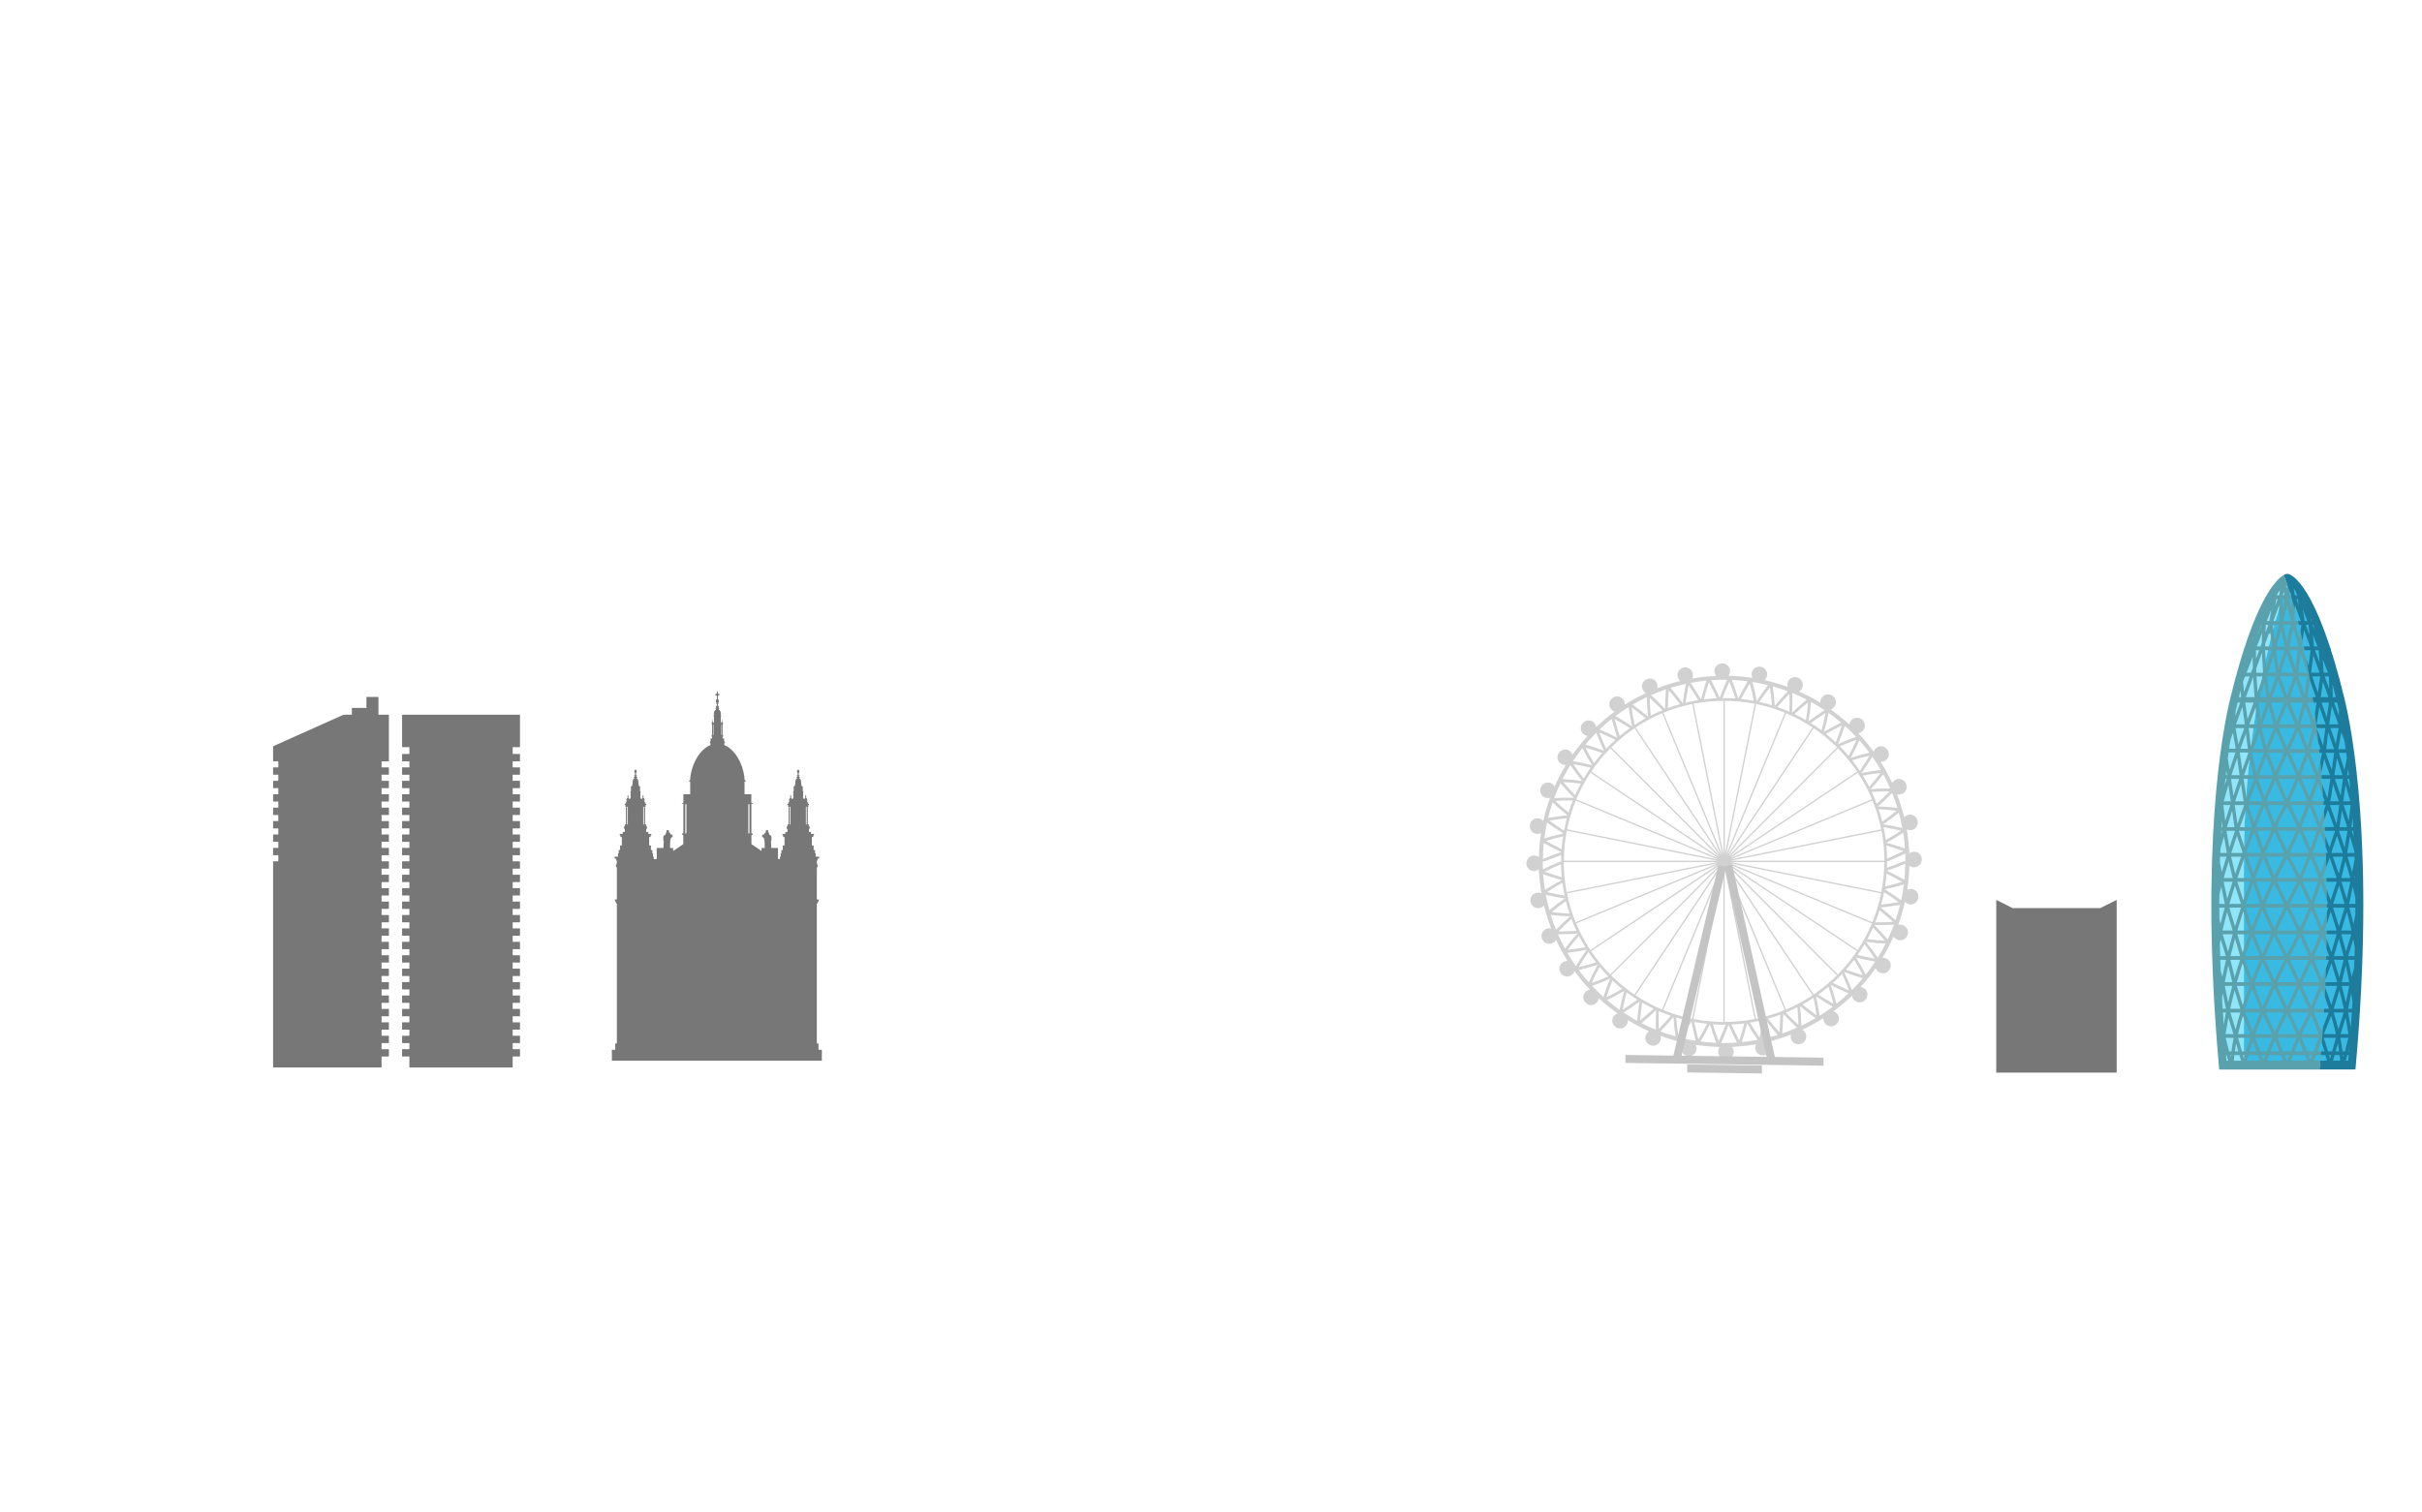 <svg width="3840" height="2397" viewBox="0 0 3840 2397" fill="none" xmlns="http://www.w3.org/2000/svg">

<g id="skyline2 1" class="will" clip-path="url(#clip0)">
<g id="skyline2">
<path class="will" id="Vector" d="M824.41 1184.84V1133.39H812.82H649.09H637.52V1184.84H649.09V1195.64H637.52V1207.26H649.09V1216.91H637.52V1228.54H649.09V1238.19H637.52V1249.81H649.09V1259.47H637.52V1271.09H649.09V1280.75H637.52V1292.37H649.09V1302.03H637.52V1313.65H649.09V1323.3H637.52V1334.92H649.09V1344.59H637.52V1356.2H649.09V1365.86H637.52V1377.48H649.09V1387.14H637.52V1398.76H649.09V1408.41H637.52V1420.03H649.09V1429.69H637.52V1441.31H649.09V1450.98H637.52V1462.59H649.09V1472.25H637.52V1483.87H649.09V1493.53H637.52V1505.15H649.09V1514.79H637.52V1526.42H649.09V1536.08H637.52V1547.71H649.09V1557.36H637.52V1568.98H649.09V1578.64H637.52V1590.25H649.09V1599.91H637.52V1611.54H649.09V1621.19H637.52V1632.82H649.09V1642.48H637.52V1654.09H649.09V1663.75H637.52V1675.37H649.09V1692.8H812.82V1675.37H824.41V1663.75H812.82V1654.09H824.41V1642.48H812.82V1632.82H824.41V1621.19H812.82V1611.54H824.41V1599.91H812.82V1590.25H824.41V1578.64H812.82V1568.98H824.41V1557.36H812.82V1547.71H824.41V1536.08H812.82V1526.42H824.41V1514.79H812.82V1505.15H824.41V1493.53H812.82V1483.87H824.41V1472.25H812.82V1462.59H824.41V1450.98H812.82V1441.31H824.41V1429.69H812.82V1420.03H824.41V1408.41H812.82V1398.76H824.41V1387.14H812.82V1377.48H824.41V1365.86H812.82V1356.2H824.41V1344.59H812.82V1334.92H824.41V1323.3H812.82V1313.65H824.41V1302.03H812.82V1292.37H824.41V1280.75H812.82V1271.09H824.41V1259.47H812.82V1249.81H824.41V1238.19H812.82V1228.54H824.41V1216.91H812.82V1207.26H824.41V1195.64H812.82V1184.84H824.41Z" fill="#777777"/>
<path id="Vector_2" d="M616.57 1207.26V1133.39H600.03V1105.17H581.01V1122.59H557.87V1133.39H544.63L433 1183.37V1207.26H441.26V1216.91H433V1228.54H441.26V1238.19H433V1249.81H441.26V1259.47H433V1271.09H441.26V1280.75H433V1292.37H441.26V1302.03H433V1313.65H441.26V1323.3H433V1334.92H441.26V1344.59H433V1356.2H441.26V1365.86H433V1692.8H605V1675.37H616.57V1663.75H605V1654.09H616.57V1642.48H605V1632.82H616.57V1621.19H605V1611.54H616.57V1599.91H605V1590.25H616.57V1578.64H605V1568.98H616.57V1557.36H605V1547.71H616.57V1536.08H605V1526.42H616.57V1514.79H605V1505.15H616.57V1493.53H605V1483.87H616.57V1472.25H605V1462.59H616.57V1450.98H605V1441.31H616.57V1429.69H605V1420.03H616.57V1408.41H605V1398.76H616.57V1387.14H605V1377.48H616.57V1365.86H605V1356.2H616.57V1344.59H605V1334.92H616.57V1323.3H605V1313.65H616.57V1302.03H605V1292.37H616.57V1280.75H605V1271.09H616.57V1259.47H605V1249.81H616.57V1238.19H605V1228.54H616.57V1216.91H605V1207.26H616.57Z" fill="#777777"/>
<path id="Vector_3" d="M3329.9 1440.09H3191.03L3165 1427V1440.09V1457.58V1701H3355.93V1457.58V1440.09V1427L3329.9 1440.09Z" fill="#777777"/>
<path id="Vector_4" d="M3597.96 984.68V992.18H3605.57C3605.09 993.94 3604.59 995.73 3604.12 997.53H3594.66V1005.03H3602.12C3577.7 1098.38 3557.59 1228.94 3557.59 1362.36C3557.59 1362.62 3557.6 1574.98 3557.6 1684.89H3517.8C3517.8 1684.59 3517.79 1352.63 3517.79 1352.33C3517.79 1237.61 3537.91 1125.36 3562.32 1045.1H3554.86V1038.66H3564.32C3564.8 1037.11 3565.3 1035.57 3565.77 1034.05H3558.16V1027.6H3567.89C3588.19 966.4 3610.56 927.81 3626.52 927.65C3620.2 943.89 3613.85 963.08 3607.69 984.69H3597.96V984.68Z" fill="#91E5F9"/>
<path id="Vector_5" d="M3735.44 1352.33V1684.89H3557.6C3557.6 1574.98 3557.59 1362.63 3557.59 1362.36C3557.59 1228.94 3577.71 1098.38 3602.12 1005.03H3594.66V997.53H3604.12C3604.6 995.73 3605.1 993.94 3605.57 992.18H3597.96V984.68H3607.69C3613.85 963.07 3620.21 943.88 3626.52 927.64H3626.62C3642.59 927.64 3665 966.27 3685.35 1027.59H3695.07V1034.04H3687.46C3687.95 1035.56 3688.44 1037.1 3688.92 1038.65H3698.38V1045.09H3690.91C3715.34 1125.36 3735.44 1237.61 3735.44 1352.33Z" fill="#39BAE2"/>
<path id="Vector_6" d="M1299.62 1664.66H1297.69V1654.69H1295.07V1432.82H1296.17V1431.56H1296.59L1298.52 1426.3H1295.07V1376.8L1296 1374.26H1296.17V1373.8L1297 1371.55H1296.17H1295.76V1369.01H1295.07V1366.29L1296.87 1361.4H1298.8V1358.5H1293.31V1353.24H1292.21V1347.98H1290.01V1340.73H1287.18V1327.31H1289.46V1324.59H1290.5V1322.41H1285.88V1319.32H1282.5V1314.25H1283.81V1310.62H1282.43V1307.35H1280.78V1279.25H1281.54V1276.53H1282.64V1274.9H1281.33V1272.36H1279.81V1267.04H1279.59L1279.63 1266.98L1277.99 1264.82V1263.47H1278.03C1278.37 1263.47 1278.63 1263.17 1278.63 1262.8C1278.63 1262.43 1278.36 1262.14 1278.03 1262.14H1277.99V1261.42C1277.99 1260.98 1277.77 1260.62 1277.49 1260.62C1277.21 1260.62 1276.99 1260.98 1276.99 1261.42V1262.14H1276.94C1276.61 1262.14 1276.34 1262.43 1276.34 1262.8C1276.34 1263.17 1276.61 1263.47 1276.94 1263.47H1276.99V1264.82L1275.35 1266.98L1275.4 1267.04H1274.37V1266.07H1273.31V1256.64H1273.59V1254.83H1272.72V1248.39C1272.9 1248.31 1273.04 1248.09 1273.04 1247.82C1273.04 1247.49 1272.83 1247.21 1272.58 1247.21H1272.06C1272.1 1247.14 1272.12 1247.06 1272.12 1246.97C1272.12 1246.71 1271.96 1246.48 1271.75 1246.48H1270.85L1269.93 1239.95H1270.55V1238.74H1269.92C1269.74 1236.42 1268.52 1234.5 1266.87 1233.82C1267.64 1233.56 1268.16 1233.08 1268.16 1232.52C1268.16 1231.87 1267.43 1231.31 1266.41 1231.1V1230.71C1267.38 1230.6 1268.07 1230.32 1268.07 1229.97C1268.07 1229.63 1267.38 1229.34 1266.41 1229.24V1225.66C1267.06 1225.24 1267.51 1224.35 1267.51 1223.33C1267.51 1221.9 1266.63 1220.73 1265.54 1220.73C1264.45 1220.73 1263.56 1221.9 1263.56 1223.33C1263.56 1224.35 1264.01 1225.24 1264.67 1225.66V1229.24C1263.7 1229.35 1263.01 1229.64 1263.01 1229.97C1263.01 1230.31 1263.7 1230.6 1264.67 1230.71V1231.1C1263.65 1231.3 1262.92 1231.86 1262.92 1232.52C1262.92 1233.08 1263.44 1233.56 1264.21 1233.82C1262.57 1234.5 1261.35 1236.43 1261.16 1238.74H1260.53V1239.95H1261.15L1260.23 1246.48H1259.33C1259.13 1246.48 1258.96 1246.7 1258.96 1246.97C1258.96 1247.06 1258.98 1247.14 1259.01 1247.21H1258.5C1258.24 1247.21 1258.04 1247.49 1258.04 1247.82C1258.04 1248.09 1258.18 1248.31 1258.36 1248.39V1254.83H1257.49V1256.64H1257.76V1266.07H1256.7V1267.04H1255.67L1255.72 1266.98L1254.08 1264.82V1263.47H1254.12C1254.45 1263.47 1254.72 1263.17 1254.72 1262.8C1254.72 1262.43 1254.45 1262.14 1254.12 1262.14H1254.08V1261.42C1254.08 1260.98 1253.85 1260.62 1253.57 1260.62C1253.29 1260.62 1253.07 1260.98 1253.07 1261.42V1262.14H1253.03C1252.7 1262.14 1252.43 1262.43 1252.43 1262.8C1252.43 1263.17 1252.7 1263.47 1253.03 1263.47H1253.07V1264.82L1251.43 1266.98L1251.47 1267.04H1251.25V1272.36H1249.73V1274.9H1248.42V1276.53H1249.52V1279.25H1250.28V1307.35H1248.63V1310.62H1247.25V1314.25H1248.56V1319.32H1245.18V1322.41H1240.56V1324.59H1241.59V1327.31H1243.87V1340.73H1241.04V1347.98H1238.83V1353.24H1237.73V1358.5H1236.55V1362.25H1233.49V1344.71H1222.71C1223.07 1343.11 1222.71 1341.11 1222.65 1339.59C1222.59 1337.94 1222.3 1336.34 1222.29 1334.68C1222.29 1333.58 1223.04 1332.36 1223.26 1331.28C1223.49 1330.2 1223.17 1329.41 1222.65 1328.85C1223.07 1328.53 1223.28 1327.95 1223.16 1327.28C1223.01 1326.41 1222.85 1325.61 1222.29 1325.05C1221.62 1324.38 1219.6 1324.38 1219.48 1323C1219.33 1321.34 1218.93 1320.39 1218.09 1319.92C1218.43 1317.89 1217.86 1315.78 1216.1 1316.17C1214.44 1315.75 1214.03 1317.54 1214.09 1319.71C1214.11 1320.28 1212.41 1320.96 1212.08 1321.5C1211.77 1322 1211.68 1322.59 1211.68 1323.18C1210.14 1323.18 1208.1 1323.37 1208.23 1325.69C1208.34 1327.76 1209.66 1328.2 1210.99 1328.28C1211.06 1329.66 1211.12 1330.87 1211.87 1332.13C1211.89 1332.16 1211.91 1332.19 1211.93 1332.21C1211.97 1332.47 1212.01 1332.74 1212.06 1332.99C1212.2 1335.43 1212.42 1337.83 1212.42 1339.93C1212.42 1341.3 1212.2 1343.16 1212.47 1344.69H1207.44V1349.51L1191.41 1338.62V1324.11H1193.14V1321.58H1191.31V1274.8C1193 1274.53 1193.91 1274.25 1193.91 1273.96C1193.91 1273.63 1192.8 1273.33 1190.77 1273.04H1191.22V1259.43H1180.43V1239.64C1181.81 1239.24 1182.55 1238.81 1182.55 1238.37C1182.55 1237.95 1181.88 1237.55 1180.65 1237.17C1179.12 1212.63 1165.87 1188.68 1148.28 1181.42V1178.89C1149.12 1178.56 1149.6 1178.17 1149.6 1177.77C1149.6 1177.44 1149.28 1177.13 1148.71 1176.84V1175.29H1148.08V1170.92H1145.72V1168.19H1146.47V1165.47H1145.65V1149.07H1146.29V1146.12H1145.57C1145.68 1145.98 1145.74 1145.78 1145.74 1145.56C1145.74 1145.28 1145.63 1145.05 1145.47 1144.9C1145.51 1144.81 1145.54 1144.7 1145.54 1144.58C1145.54 1144.22 1145.32 1143.93 1145.06 1143.91V1140.69C1145.06 1140.5 1144.94 1140.35 1144.8 1140.35C1144.66 1140.35 1144.54 1140.5 1144.54 1140.69V1143.91C1144.27 1143.93 1144.06 1144.21 1144.06 1144.58C1144.06 1144.7 1144.09 1144.8 1144.13 1144.9C1143.97 1145.05 1143.86 1145.28 1143.86 1145.56C1143.86 1145.78 1143.93 1145.98 1144.04 1146.12H1142.75V1136.41H1143.23V1134.22H1142.36V1133.55H1142.94V1132.2H1142.46V1131.69H1143.08C1142.92 1128.77 1141.5 1126.31 1139.54 1125.25V1124C1140.24 1123.81 1140.7 1123.52 1140.7 1123.2C1140.7 1122.85 1140.15 1122.54 1139.31 1122.35C1139.4 1122.15 1139.45 1121.93 1139.45 1121.7C1139.45 1121.4 1139.36 1121.11 1139.21 1120.85C1139.59 1120.67 1139.83 1120.43 1139.83 1120.15C1139.83 1119.68 1139.12 1119.29 1138.13 1119.15V1116.5C1138.81 1116.38 1139.29 1116.12 1139.29 1115.81C1139.29 1115.5 1138.81 1115.23 1138.13 1115.11V1114.97C1139.14 1114.55 1139.86 1113.3 1139.86 1111.84C1139.86 1110.38 1139.13 1109.13 1138.13 1108.71V1103.99C1138.63 1103.72 1139.02 1103.18 1139.21 1102.52H1140.28C1140.65 1102.52 1140.95 1102.11 1140.95 1101.6C1140.95 1101.1 1140.65 1100.69 1140.28 1100.69H1139.21C1139.02 1100.02 1138.63 1099.49 1138.13 1099.21V1097.33C1138.13 1096.58 1137.78 1095.98 1137.36 1095.98C1136.93 1095.98 1136.59 1096.58 1136.59 1097.33V1099.21C1136.09 1099.49 1135.71 1100.02 1135.52 1100.69H1134.45C1134.08 1100.69 1133.78 1101.1 1133.78 1101.6C1133.78 1102.11 1134.09 1102.52 1134.45 1102.52H1135.52C1135.71 1103.18 1136.1 1103.72 1136.59 1103.99V1108.71C1135.59 1109.13 1134.86 1110.38 1134.86 1111.84C1134.86 1113.3 1135.59 1114.55 1136.59 1114.97V1115.11C1135.91 1115.23 1135.43 1115.5 1135.43 1115.81C1135.43 1116.12 1135.91 1116.39 1136.59 1116.5V1119.15C1135.6 1119.29 1134.89 1119.68 1134.89 1120.15C1134.89 1120.42 1135.12 1120.66 1135.51 1120.85C1135.36 1121.1 1135.28 1121.39 1135.28 1121.7C1135.28 1121.93 1135.33 1122.14 1135.41 1122.35C1134.57 1122.54 1134.03 1122.85 1134.03 1123.2C1134.03 1123.52 1134.48 1123.81 1135.18 1124V1125.25C1133.21 1126.31 1131.8 1128.77 1131.64 1131.69H1132.26V1132.2H1131.78V1133.55H1132.36V1134.22H1131.49V1136.41H1131.97V1146.12H1130.62C1130.77 1145.98 1130.86 1145.75 1130.86 1145.5C1130.86 1145.22 1130.75 1144.98 1130.58 1144.84C1130.62 1144.75 1130.65 1144.64 1130.65 1144.52C1130.65 1144.16 1130.44 1143.87 1130.17 1143.86V1140.64C1130.17 1140.45 1130.05 1140.3 1129.91 1140.3C1129.77 1140.3 1129.65 1140.45 1129.65 1140.64V1143.86C1129.38 1143.88 1129.17 1144.17 1129.17 1144.53C1129.17 1144.66 1129.2 1144.76 1129.24 1144.85C1129.07 1144.99 1128.97 1145.23 1128.97 1145.51C1128.97 1145.76 1129.06 1145.99 1129.2 1146.13H1128.42V1149.08H1129.06V1165.48H1128.24V1168.2H1128.99V1170.93H1126.63V1175.3H1126.01V1176.85C1125.44 1177.14 1125.12 1177.45 1125.12 1177.78C1125.12 1178.18 1125.6 1178.57 1126.44 1178.9V1181.43C1108.85 1188.68 1095.61 1212.63 1094.07 1237.18C1092.84 1237.56 1092.17 1237.97 1092.17 1238.38C1092.17 1238.82 1092.91 1239.24 1094.29 1239.65V1259.44H1083.5V1273.05H1083.95C1081.91 1273.34 1080.81 1273.64 1080.81 1273.97C1080.81 1274.26 1081.72 1274.54 1083.41 1274.81V1321.59H1081.58V1324.12H1083.32V1338.63L1067.29 1349.52V1344.7H1062.26C1062.52 1343.17 1062.31 1341.31 1062.31 1339.94C1062.31 1337.84 1062.53 1335.44 1062.67 1333C1062.72 1332.74 1062.76 1332.48 1062.79 1332.22C1062.81 1332.19 1062.83 1332.17 1062.85 1332.14C1063.6 1330.88 1063.66 1329.68 1063.73 1328.29C1065.06 1328.21 1066.38 1327.76 1066.49 1325.7C1066.62 1323.38 1064.59 1323.19 1063.04 1323.19C1063.05 1322.6 1062.96 1322.01 1062.65 1321.51C1062.32 1320.97 1060.62 1320.29 1060.64 1319.72C1060.69 1317.55 1060.29 1315.75 1058.63 1316.18C1056.87 1315.78 1056.3 1317.9 1056.64 1319.93C1055.79 1320.4 1055.39 1321.36 1055.25 1323.01C1055.13 1324.38 1053.11 1324.39 1052.44 1325.06C1051.88 1325.62 1051.72 1326.42 1051.57 1327.29C1051.46 1327.95 1051.67 1328.54 1052.08 1328.86C1051.55 1329.42 1051.24 1330.21 1051.46 1331.29C1051.69 1332.37 1052.44 1333.59 1052.43 1334.69C1052.43 1336.35 1052.13 1337.96 1052.07 1339.6C1052.01 1341.12 1051.65 1343.12 1052.01 1344.72H1041.23V1362.26H1036.55V1358.51H1035.37V1353.25H1034.27V1347.99H1032.06V1340.74H1029.23V1327.32H1031.51V1324.6H1032.54V1322.42H1027.92V1319.33H1024.54V1314.26H1025.85V1310.63H1024.47V1307.36H1022.81V1279.26H1023.57V1276.54H1024.68V1274.91H1023.37V1272.37H1021.85V1267.05H1021.63L1021.67 1266.99L1020.03 1264.83V1263.48H1020.07C1020.4 1263.48 1020.67 1263.18 1020.67 1262.81C1020.67 1262.44 1020.4 1262.15 1020.07 1262.15H1020.03V1261.43C1020.03 1260.99 1019.8 1260.63 1019.53 1260.63C1019.25 1260.63 1019.02 1260.99 1019.02 1261.43V1262.15H1019C1018.67 1262.15 1018.4 1262.44 1018.4 1262.81C1018.4 1263.18 1018.67 1263.48 1019 1263.48H1019.04V1264.83L1017.4 1266.99L1017.45 1267.05H1016.43V1266.08H1015.37V1256.65H1015.65V1254.84H1014.78V1248.4C1014.96 1248.32 1015.1 1248.1 1015.1 1247.83C1015.1 1247.5 1014.9 1247.22 1014.64 1247.22H1014.12C1014.15 1247.15 1014.18 1247.07 1014.18 1246.98C1014.18 1246.72 1014.01 1246.49 1013.81 1246.49H1012.91L1011.99 1239.96H1012.61V1238.75H1011.98C1011.8 1236.43 1010.57 1234.51 1008.93 1233.83C1009.7 1233.57 1010.22 1233.09 1010.22 1232.53C1010.22 1231.88 1009.49 1231.32 1008.47 1231.11V1230.72C1009.44 1230.61 1010.12 1230.33 1010.12 1229.98C1010.12 1229.64 1009.43 1229.35 1008.47 1229.25V1225.67C1009.12 1225.25 1009.57 1224.36 1009.57 1223.34C1009.57 1221.91 1008.69 1220.74 1007.59 1220.74C1006.5 1220.74 1005.61 1221.91 1005.61 1223.34C1005.61 1224.36 1006.06 1225.25 1006.71 1225.67V1229.25C1005.75 1229.36 1005.05 1229.65 1005.05 1229.98C1005.05 1230.32 1005.74 1230.61 1006.71 1230.72V1231.11C1005.7 1231.31 1004.96 1231.87 1004.96 1232.53C1004.96 1233.09 1005.48 1233.57 1006.25 1233.83C1004.61 1234.51 1003.39 1236.44 1003.2 1238.75H1002.57V1239.96H1003.19L1002.27 1246.49H1001.37C1001.17 1246.49 1001 1246.71 1001 1246.98C1001 1247.07 1001.03 1247.15 1001.06 1247.22H1000.54C1000.29 1247.22 1000.08 1247.5 1000.08 1247.83C1000.08 1248.1 1000.22 1248.32 1000.4 1248.4V1254.84H999.53V1256.65H999.8V1266.08H998.75V1267.05H997.72L997.76 1266.99L996.12 1264.83V1263.48H996.16C996.49 1263.48 996.76 1263.18 996.76 1262.81C996.76 1262.44 996.49 1262.15 996.16 1262.15H996.12V1261.43C996.12 1260.99 995.9 1260.63 995.62 1260.63C995.34 1260.63 995.11 1260.99 995.11 1261.43V1262.15H995.07C994.74 1262.15 994.47 1262.44 994.47 1262.81C994.47 1263.18 994.74 1263.48 995.07 1263.48H995.11V1264.83L993.47 1266.99L993.52 1267.05H993.3V1272.37H991.78V1274.91H990.47V1276.54H991.57V1279.26H992.33V1307.36H990.68V1310.63H989.3V1314.26H990.61V1319.33H987.23V1322.42H982.61V1324.6H983.65V1327.32H985.93V1340.74H983.1V1347.99H980.89V1353.25H979.79V1358.51H974.3V1361.41H976.23L978.03 1366.3V1369.02H977.34V1371.56H976.93H976.1L976.93 1373.81V1374.27H977.1L978.03 1376.81V1426.31H974.58L976.51 1431.57H976.92V1432.83H978.02V1654.7H975.4V1664.67H973.47H970.09V1682.07H1303V1664.67H1299.62V1664.66ZM995.39 1307.36H994.15V1279.26H995.39V1307.36ZM1021.04 1307.36H1019.8V1279.26H1021.04V1307.36ZM1035.82 1361.78L1035.96 1361.39H1036.4L1035.82 1361.78ZM1088.33 1321.6H1086.5V1275.21C1087.07 1275.27 1087.68 1275.32 1088.33 1275.37V1321.6ZM1131.27 1165.52H1130.62V1149.12H1131.27V1165.52ZM1144.11 1165.52H1143.46V1149.12H1144.11V1165.52ZM1188.22 1321.6H1186.39V1275.37C1187.04 1275.32 1187.65 1275.26 1188.22 1275.21V1321.6ZM1236.71 1361.39H1237.15L1237.3 1361.78L1236.71 1361.39ZM1253.31 1307.36H1252.07V1279.26H1253.31V1307.36ZM1278.95 1307.36H1277.71V1279.26H1278.95V1307.36Z" fill="#777777"/>
<path id="Vector_7" d="M3689.17 1446.56L3681.8 1470.49C3677.69 1459.97 3673.43 1449.51 3669.09 1439.31H3689.15C3689.15 1437.33 3689.15 1435.35 3689.14 1433.39H3668.79L3679.56 1400.68C3682.83 1409.47 3686.03 1418.38 3689.11 1427.29C3689.07 1421.63 3689.02 1416 3688.94 1410.38C3687.5 1406.36 3686.03 1402.34 3684.52 1398.31H3688.76C3688.73 1396.33 3688.7 1394.37 3688.66 1392.39H3682.36L3688.29 1375.27C3688.16 1370.13 3688.02 1365 3687.87 1359.89L3679.32 1384.62C3675.92 1375.8 3672.41 1367.04 3668.9 1358.51H3687.82C3687.76 1356.53 3687.7 1354.55 3687.63 1352.59H3666.72L3678.31 1319.45C3681.42 1327.45 3684.43 1335.35 3687.3 1343.05C3687.09 1337.3 3686.86 1331.6 3686.61 1325.91C3685.56 1323.13 3684.48 1320.33 3683.39 1317.53H3686.24C3686.15 1315.55 3686.06 1313.57 3685.96 1311.61H3681.08V1311.58L3685.34 1299.41C3685.08 1294.71 3684.81 1290.04 3684.54 1285.37L3678.04 1303.9C3674.46 1294.9 3670.75 1285.73 3666.95 1276.56H3684C3683.87 1274.58 3683.74 1272.6 3683.62 1270.64H3664.74L3675.24 1241.93C3677.92 1249.02 3680.55 1256.08 3683.11 1263.01C3682.67 1256.55 3682.2 1250.13 3681.71 1243.76C3680.63 1240.9 3679.55 1238.03 3678.45 1235.13H3681.04C3680.87 1233.15 3680.72 1231.17 3680.55 1229.21H3679.34L3680.21 1225.24C3679.71 1219.28 3679.18 1213.37 3678.63 1207.5L3674.7 1225.33C3670.81 1215.15 3666.73 1204.62 3662.54 1193.92H3677.33C3677.14 1191.94 3676.93 1189.96 3676.73 1188H3663.17L3669.85 1161.87C3671.78 1167.14 3673.71 1172.47 3675.69 1177.86C3674.86 1170.16 3674 1162.54 3673.11 1155.03C3673.06 1154.88 3672.99 1154.72 3672.94 1154.56H3673.06C3672.12 1146.72 3671.16 1139 3670.16 1131.38L3668.45 1142.29C3664.98 1132.8 3661.58 1123.43 3658.23 1114.15H3667.81C3667.4 1111.25 3666.99 1108.38 3666.56 1105.52H3658.43L3662.35 1079.15C3662.43 1079.36 3662.49 1079.57 3662.57 1079.77C3660.62 1067.8 3658.56 1056.16 3656.42 1044.88C3654.87 1040.19 3653.36 1035.59 3651.93 1031.1H3653.73C3653.33 1029.11 3652.92 1027.14 3652.52 1025.18H3650.04L3649.64 1023.95L3650.65 1016.35C3649.53 1011.2 3648.4 1006.14 3647.26 1001.19L3645.86 1011.76C3643.63 1004.45 3641.56 997.43 3639.69 990.81H3644.81C3644.32 988.82 3643.85 986.84 3643.35 984.89H3638.04L3637.92 984.49L3638.31 965.62C3636.27 958.2 3634.18 951.04 3632.02 944.15H3629.16L3630.42 939.03C3629.38 935.75 3628.31 932.55 3627.24 929.42L3625.8 935.28L3624.48 929.28L3627.18 929.22C3625.13 923.2 3623.03 917.41 3620.9 911.9C3609.13 918.45 3574.12 950.72 3535.89 1108.04C3523.94 1157.2 3487.33 1344.45 3517.93 1689.71L3518.49 1696.04H3677.42C3677.88 1691.4 3678.33 1686.73 3678.77 1682.02H3668.64L3671.9 1673.2H3679.55C3679.73 1671.23 3679.91 1669.26 3680.08 1667.28H3674.1L3680.16 1650.87C3680.51 1651.89 3680.85 1652.91 3681.17 1653.91C3681.85 1645.52 3682.48 1637.03 3683.07 1628.47L3680.32 1635.32C3676.94 1626.3 3672.99 1616.36 3668.52 1605.67H3684.53C3684.63 1603.7 3684.75 1601.73 3684.86 1599.75H3668.49L3681.4 1568.01C3682.95 1572.18 3684.46 1576.31 3685.89 1580.38C3686.11 1575.72 3686.33 1571.03 3686.54 1566.32C3686.18 1565.36 3685.82 1564.4 3685.46 1563.45H3686.65C3686.74 1561.48 3686.82 1559.51 3686.89 1557.53H3685.48L3687.07 1553.17C3687.3 1547.37 3687.51 1541.55 3687.7 1535.71L3681.42 1552.88C3677.54 1542.9 3673.36 1532.58 3668.93 1522.12H3688.1C3688.16 1520.14 3688.22 1518.16 3688.27 1516.19H3669.01L3681.9 1485.98C3684.2 1492.1 3686.42 1498.2 3688.54 1504.24C3688.64 1499.2 3688.75 1494.14 3688.82 1489.04C3687.9 1486.53 3686.96 1484.03 3686.01 1481.52H3688.92C3688.95 1479.55 3688.97 1477.58 3688.98 1475.6H3685.85L3689.09 1465.13C3689.14 1458.93 3689.17 1452.76 3689.17 1446.56ZM3664.59 1428.91C3660.06 1418.55 3655.37 1408.3 3650.65 1398.31H3674.64L3664.59 1428.91ZM3571.61 1635.28L3559.75 1605.63H3583.41C3578.93 1616.36 3574.98 1626.3 3571.61 1635.28ZM3571.78 1650.83L3577.85 1667.24H3566.6C3568.01 1662.3 3569.74 1656.8 3571.78 1650.83ZM3625.97 1036.21C3628.85 1045.47 3632.05 1055.32 3635.91 1066.74H3616.02C3619.87 1055.33 3623.08 1045.47 3625.97 1036.21ZM3625.95 1017.07L3620.12 990.79H3631.78L3625.95 1017.07ZM3621.27 1193.87C3618.74 1199.28 3613.94 1209.63 3607.74 1223.57L3596.24 1193.65L3621.27 1193.87ZM3597.64 1187.74C3601.63 1177.62 3605.38 1168.2 3608.82 1159.62L3621.36 1187.96L3597.64 1187.74ZM3576.68 1311.61C3580.97 1300.7 3585.49 1289.54 3590.11 1278.37L3603.02 1311.61H3576.68ZM3600.84 1317.53C3596.67 1326.63 3592.52 1336.01 3588.46 1345.53L3578.65 1317.53H3600.84ZM3573.89 1303.92L3564.3 1276.57H3584.98C3581.2 1285.69 3577.49 1294.86 3573.89 1303.92ZM3585.22 1352.58H3561.51L3561.33 1352.01C3565.16 1341.54 3569.28 1330.6 3573.62 1319.44L3585.22 1352.58ZM3583.03 1358.5C3579.51 1367.04 3576.01 1375.8 3572.61 1384.61L3563.56 1358.5H3583.03ZM3583.13 1433.38H3560.72C3564.43 1422.47 3568.35 1411.49 3572.38 1400.67L3583.13 1433.38ZM3582.83 1439.3C3578.48 1449.52 3574.22 1459.98 3570.13 1470.47L3560.53 1439.3H3582.83ZM3582.91 1516.15H3559.25C3562.55 1506.36 3566.16 1496.22 3570.01 1485.95L3582.91 1516.15ZM3574 1481.48H3600.98C3596.2 1491.8 3591.57 1502.16 3587.17 1512.31L3574 1481.48ZM3573.98 1475.55C3578.13 1464.83 3582.5 1454.02 3587.04 1443.34L3601.07 1475.55H3573.98ZM3577.28 1398.3H3601.29C3596.54 1408.32 3591.87 1418.57 3587.35 1428.89L3577.28 1398.3ZM3575.5 1392.38C3579.58 1381.66 3583.84 1370.91 3588.18 1360.38L3601.47 1392.38H3575.5ZM3593.28 1358.5H3621.23C3618.32 1363.96 3612.83 1374.4 3605.85 1388.78L3593.28 1358.5ZM3591.44 1352.58C3596.29 1341.04 3601.23 1329.77 3606.15 1319.03L3621.61 1352.58H3591.44ZM3595.22 1276.57H3620.96C3617.97 1282.01 3612.9 1291.85 3606.45 1305.47L3595.22 1276.57ZM3593.31 1270.66C3597.96 1259.6 3602.72 1248.48 3607.5 1237.57L3621.75 1270.67L3593.31 1270.66ZM3604.09 1229.2H3581.55C3585.41 1219.08 3589.2 1209.28 3592.86 1199.93L3604.09 1229.2ZM3602.63 1235.13C3598.48 1244.59 3594.38 1254.14 3590.4 1263.62L3579.96 1235.13H3602.63ZM3587.21 1270.66H3566C3569.48 1261.2 3573.06 1251.56 3576.69 1241.95L3587.21 1270.66ZM3561.95 1266.01L3557.15 1235.13H3573.49C3569.47 1245.72 3565.61 1256.08 3561.95 1266.01ZM3570.86 1311.59L3551.35 1311.6C3554.44 1302.7 3557.74 1293.42 3561.17 1283.92L3570.86 1311.59ZM3568.55 1317.53C3565.08 1326.49 3561.73 1335.31 3558.58 1343.85L3549.7 1317.53H3568.55ZM3569.57 1392.38H3547.25C3550.73 1381.88 3554.48 1371.05 3558.39 1360.12L3569.57 1392.38ZM3567.4 1398.3C3563.72 1408.19 3560.17 1418.08 3556.83 1427.8L3547.15 1398.3H3567.4ZM3566.07 1475.55H3547.33C3550.3 1465.47 3553.45 1455.31 3556.74 1445.29L3566.07 1475.55ZM3565.9 1481.48C3562.27 1491.11 3558.8 1500.77 3555.55 1510.27L3547.24 1481.48H3565.9ZM3566.44 1557.49H3546.45C3549.17 1547.8 3552.21 1537.76 3555.5 1527.58L3566.44 1557.49ZM3559.26 1522.09H3582.98C3578.54 1532.59 3574.34 1542.9 3570.49 1552.83L3559.26 1522.09ZM3587.26 1525.92L3601.82 1557.5H3574.49C3578.41 1547.33 3582.69 1536.74 3587.26 1525.92ZM3591.49 1522.09H3621.47C3618.76 1527.63 3613.09 1539.35 3606.26 1554.07L3591.49 1522.09ZM3591.44 1516.15C3595.95 1505.7 3600.66 1495.18 3605.45 1484.8L3621.39 1516.15H3591.44ZM3605.43 1471.96L3591.19 1439.3H3621.37C3618.35 1445.24 3612.62 1456.73 3605.43 1471.96ZM3591.31 1433.38C3595.97 1422.68 3600.81 1412.04 3605.73 1401.65L3621.46 1433.38H3591.31ZM3610.15 1398.3H3641.78L3625.96 1430.19L3610.15 1398.3ZM3610.16 1392.38C3617.37 1377.5 3623.01 1366.76 3625.96 1361.27C3628.91 1366.76 3634.54 1377.5 3641.75 1392.38H3610.16ZM3611.45 1317.53H3640.49L3625.97 1349.04L3611.45 1317.53ZM3609.59 1311.61C3616.55 1296.68 3622.34 1285.26 3625.53 1279.48L3625.97 1280.49L3626.41 1279.48C3629.61 1285.28 3635.4 1296.69 3642.35 1311.61H3609.59ZM3625.97 1266.73L3612.36 1235.13H3639.56L3625.97 1266.73ZM3611.19 1229.2C3617.97 1213.92 3623.18 1202.64 3625.97 1196.69C3628.74 1202.62 3633.95 1213.89 3640.75 1229.2H3611.19ZM3612.5 1154.55H3639.41L3625.97 1184.9L3612.5 1154.55ZM3613.23 1148.63C3616.05 1141.59 3618.6 1135.31 3620.74 1130.03L3621.24 1128.78C3623.45 1123.35 3624.94 1119.67 3625.96 1117.1C3626.96 1119.62 3628.37 1123.12 3630.36 1128.04L3630.66 1128.76C3632.91 1134.29 3635.63 1141.02 3638.7 1148.63H3613.23ZM3625.95 1103L3615.27 1072.66H3636.62L3625.95 1103ZM3616.38 1126.36C3614.31 1131.45 3611.84 1137.56 3609.06 1144.44L3600.74 1114.14H3621.31C3620.11 1117.13 3618.41 1121.36 3616.38 1126.36ZM3597.02 1120.88L3604.65 1148.62H3586.93C3590.34 1139.27 3593.71 1130.03 3597.02 1120.88ZM3594.02 1072.66H3608.31C3605.13 1081.96 3601.76 1091.57 3598.28 1101.32L3594.02 1072.66ZM3605 1154.55C3601.43 1163.43 3597.48 1173.34 3593.28 1184L3585.74 1154.55H3605ZM3577.24 1225.3L3570.35 1194.15L3570.62 1193.42L3589.52 1193.6C3585.57 1203.66 3581.45 1214.28 3577.24 1225.3ZM3572.62 1229.2H3557.91C3560.94 1220.52 3563.96 1211.96 3566.95 1203.6L3572.62 1229.2ZM3555.04 1221L3550.97 1193.24L3564.68 1193.37L3564.74 1193.71C3561.55 1202.6 3558.3 1211.71 3555.04 1221ZM3553 1243.33L3557.27 1270.66L3543.74 1270.65C3546.57 1262.16 3549.56 1253.32 3553 1243.33ZM3558.08 1276.57C3554.33 1286.86 3550.75 1296.91 3547.39 1306.51L3543.05 1276.57H3558.08ZM3555.59 1351.94L3555.37 1352.58H3537.58C3540.37 1343.92 3543.39 1334.78 3546.62 1325.3L3555.59 1351.94ZM3553.24 1358.5C3549.93 1367.72 3546.77 1376.85 3543.79 1385.69L3537.27 1358.5H3553.24ZM3552.99 1433.38H3534.54C3537.26 1423.9 3540.24 1414.1 3543.41 1404.17L3552.99 1433.38ZM3552.95 1439.3C3549.66 1449.24 3546.51 1459.23 3543.55 1469.09L3534.54 1439.3H3552.95ZM3543.63 1488.37L3551.64 1516.15H3536.31C3538.56 1507.05 3541.01 1497.74 3543.63 1488.37ZM3551.61 1522.09C3548.54 1531.46 3545.65 1540.84 3542.98 1550.05L3536.25 1522.09H3551.61ZM3566.45 1563.41C3562.52 1573.91 3558.93 1584.1 3555.74 1593.78L3546.45 1563.41H3566.45ZM3570.52 1567.97L3583.45 1599.71H3559.48C3562.74 1589.61 3566.44 1578.96 3570.52 1567.97ZM3574.54 1563.41H3601.94C3596.8 1574.66 3592 1585.47 3587.65 1595.63L3574.54 1563.41ZM3606.25 1567.09L3621.3 1599.71H3591.81C3596.22 1589.39 3601.08 1578.44 3606.25 1567.09ZM3610.56 1563.41H3641.37L3625.97 1596.82L3610.56 1563.41ZM3640.68 1639.88H3611.24C3617.45 1625.94 3623.15 1614.05 3625.96 1608.27C3628.77 1614.04 3634.45 1625.91 3640.68 1639.88ZM3610.67 1557.49C3617.4 1542.96 3622.98 1531.41 3625.97 1525.31C3628.95 1531.41 3634.53 1542.96 3641.27 1557.49H3610.67ZM3609.88 1481.48H3642.04L3625.97 1513.09L3609.88 1481.48ZM3609.77 1475.55C3617.07 1460.03 3622.9 1448.36 3625.97 1442.34C3628.81 1447.95 3634.76 1459.85 3642.17 1475.55H3609.77ZM3646.21 1401.66C3651.14 1412.08 3655.98 1422.73 3660.61 1433.39H3630.48L3646.21 1401.66ZM3646.08 1388.78C3639.07 1374.37 3633.6 1363.95 3630.69 1358.5H3658.64L3646.08 1388.78ZM3630.33 1352.58L3645.79 1319.03C3650.73 1329.83 3655.67 1341.09 3660.5 1352.58H3630.33ZM3645.48 1305.47C3639.01 1291.84 3633.95 1282 3630.96 1276.57H3656.7L3645.48 1305.47ZM3630.2 1270.64L3644.42 1237.58C3649.25 1248.58 3654.01 1259.68 3658.59 1270.64H3630.2ZM3644.2 1223.58C3637.95 1209.54 3633.2 1199.27 3630.68 1193.91H3655.58L3644.2 1223.58ZM3630.55 1187.99L3643.1 1159.6C3646.57 1168.24 3650.37 1177.77 3654.38 1187.99H3630.55ZM3642.87 1144.47C3640.08 1137.57 3637.61 1131.44 3635.53 1126.33C3633.51 1121.35 3631.81 1117.13 3630.61 1114.15H3651.17L3642.87 1144.47ZM3649.4 1105.51H3630.81L3640.1 1079.01C3643.2 1088 3646.31 1096.88 3649.4 1105.51ZM3643.63 1072.66H3657.89L3653.64 1101.34C3650.2 1091.68 3646.84 1082.06 3643.63 1072.66ZM3639.25 1059.76C3635.54 1048.71 3632.61 1039.61 3629.98 1031.08H3643.25L3639.25 1059.76ZM3612.69 1059.71L3608.66 1031.08H3621.93C3619.33 1039.54 3616.35 1048.79 3612.69 1059.71ZM3611.81 1079.05L3621.12 1105.51H3602.53C3605.59 1096.93 3608.71 1088.06 3611.81 1079.05ZM3595.86 1066.74C3598.72 1058.32 3601.59 1049.57 3604.54 1040.15L3608.3 1066.74H3595.86ZM3592.91 1058.56L3591.31 1031.08H3601.73C3598.84 1040.45 3595.89 1049.66 3592.91 1058.56ZM3583.76 1141.5L3580.61 1114.15H3593.69C3590.43 1123.16 3587.13 1132.27 3583.76 1141.5ZM3582.08 1161.87L3588.68 1187.65L3572.76 1187.51C3575.9 1178.8 3579.02 1170.25 3582.08 1161.87ZM3568.64 1182.97L3565.25 1154.54H3579C3575.61 1163.81 3572.14 1173.3 3568.64 1182.97ZM3563.39 1140.58L3559.76 1114.15H3573.19C3570.83 1120.56 3568.45 1126.95 3566.09 1133.31L3563.39 1140.58ZM3560.87 1163.04L3563.78 1187.42L3552.1 1187.32C3554.77 1179.8 3557.61 1171.94 3560.87 1163.04ZM3548.83 1180.34L3544.43 1154.55H3558.22C3554.64 1164.24 3551.6 1172.6 3548.83 1180.34ZM3550.83 1229.2H3537.92C3540.73 1220.43 3543.68 1211.56 3546.88 1202.25L3550.83 1229.2ZM3550.11 1235.13C3546.81 1244.68 3543.79 1253.51 3540.97 1261.92L3537.22 1235.13H3550.11ZM3538.93 1285.44L3542.74 1311.61H3530.63C3533.42 1302.65 3536.2 1293.88 3538.93 1285.44ZM3543.56 1317.53C3540.4 1326.73 3537.4 1335.69 3534.6 1344.25L3530.06 1317.53H3543.56ZM3539.88 1392.38H3525.53C3527.92 1383.89 3530.57 1374.92 3533.46 1365.62L3539.88 1392.38ZM3539.64 1398.3C3536.66 1407.5 3533.85 1416.57 3531.26 1425.39L3525.52 1398.3H3539.64ZM3539.88 1475.55H3523.71C3525.8 1466.16 3528.24 1456.3 3530.98 1446.13L3539.88 1475.55ZM3539.93 1481.48C3537.25 1490.87 3534.76 1500.1 3532.5 1509.04L3523.99 1481.48H3539.93ZM3532.83 1530.79L3539.26 1557.49H3527.28C3529.01 1548.43 3530.87 1539.49 3532.83 1530.79ZM3539.24 1563.41C3536.85 1572.24 3534.64 1581.1 3532.63 1589.87L3527.28 1563.41H3539.24ZM3542.96 1570.41L3551.92 1599.72H3535.91C3537.97 1590.24 3540.33 1580.41 3542.96 1570.41ZM3551.96 1605.63C3549.06 1615.08 3546.54 1624.1 3544.46 1632.56L3536.19 1605.63H3551.96ZM3545.26 1654.41L3548.87 1667.24H3543.27C3543.78 1663.19 3544.45 1658.89 3545.26 1654.41ZM3555.99 1610.85L3567.61 1639.88H3548.25C3550.34 1630.75 3552.95 1621.01 3555.99 1610.85ZM3587.76 1609.33L3602.48 1639.88H3575.69C3579.11 1630.62 3583.16 1620.36 3587.76 1609.33ZM3592.04 1605.63H3621.17C3618.27 1611.63 3612.85 1622.94 3606.86 1636.36L3592.04 1605.63ZM3606.87 1649.86L3613.92 1667.24H3599.64C3601.79 1661.82 3604.22 1656 3606.87 1649.86ZM3611.08 1645.8H3640.85L3632.17 1667.23H3619.77L3611.08 1645.8ZM3645.06 1649.86C3647.72 1656.01 3650.13 1661.83 3652.29 1667.24H3638.03L3645.06 1649.86ZM3630.76 1605.63H3659.9L3645.07 1636.36C3639 1622.77 3633.45 1611.19 3630.76 1605.63ZM3630.63 1599.71L3645.68 1567.09C3650.87 1578.45 3655.72 1589.4 3660.12 1599.71H3630.63ZM3630.46 1522.09H3660.44L3645.69 1554.07C3638.82 1539.28 3633.17 1527.6 3630.46 1522.09ZM3630.54 1516.15L3646.48 1484.8C3651.28 1495.21 3655.99 1505.73 3660.5 1516.15H3630.54ZM3630.55 1439.3H3660.72L3646.5 1471.96C3639.37 1456.83 3633.59 1445.28 3630.55 1439.3ZM3676.43 1392.38H3650.46L3663.73 1360.39C3668.1 1370.95 3672.36 1381.7 3676.43 1392.38ZM3663.45 1345.52C3659.37 1335.96 3655.22 1326.56 3651.07 1317.52H3673.25L3663.45 1345.52ZM3675.25 1311.61H3648.91L3661.82 1278.36C3666.42 1289.48 3670.94 1300.64 3675.25 1311.61ZM3661.54 1263.61C3657.55 1254.14 3653.44 1244.58 3649.29 1235.12H3671.96L3661.54 1263.61ZM3670.38 1229.2H3647.84L3659.07 1199.92C3662.72 1209.27 3666.52 1219.09 3670.38 1229.2ZM3658.65 1184.01C3654.44 1173.35 3650.5 1163.43 3646.93 1154.55H3666.17L3658.65 1184.01ZM3665.01 1148.63H3647.31L3654.91 1120.89C3658.21 1130.03 3661.58 1139.27 3665.01 1148.63ZM3647.93 1036.31C3651.1 1046.14 3654.5 1056.33 3658.06 1066.74H3643.66L3647.93 1036.31ZM3644.16 1024.49L3644.08 1025.16H3629.66L3635.87 997.04C3638.36 1005.67 3641.14 1014.88 3644.16 1024.49ZM3633.28 950.04L3632.98 965.4C3631.63 959.84 3630.49 954.72 3629.57 950.04H3633.28ZM3625.98 959C3627.71 966.74 3629.88 975.4 3632.46 984.87H3620.12C3622.35 975.83 3624.27 967.3 3625.98 959ZM3621.05 938.69L3622.26 944.12H3619.09L3621.05 938.69ZM3622.37 950.04C3621.37 955.22 3620.25 960.57 3618.97 966.38L3618.62 950.04H3622.37ZM3622.26 1025.16H3609.18C3611.85 1016.21 3614.28 1007.66 3616.52 999.2L3622.26 1025.16ZM3611.15 940.73C3612.41 938.94 3613.65 937.25 3614.89 935.7L3613.88 942.62L3613.34 944.12H3609.84L3611.15 940.73ZM3608.89 950.04H3611.19L3607.21 961.05L3608.89 950.04ZM3613.5 959.58L3614.04 984.87H3604.36L3613.5 959.58ZM3613.12 990.79C3610.91 999.42 3608.76 1007.42 3606.57 1015.02L3603.49 990.79H3613.12ZM3600.9 966.91L3598.15 984.86H3593.86L3600.9 966.91ZM3592.33 990.79H3596.46L3591.94 1003.28L3592.33 990.79ZM3591.42 1020.66L3599.16 999.22L3602.47 1025.16H3591.28L3591.42 1020.66ZM3593.5 1105.51H3582.09C3584.84 1097.98 3587.55 1090.44 3590.16 1083.03L3593.5 1105.51ZM3579.28 1097.4L3577.6 1072.67H3588.08C3585.4 1080.34 3582.51 1088.49 3579.28 1097.4ZM3577.34 1066.74L3577.22 1059.95L3586.19 1035.12L3588.03 1066.75H3577.34V1066.74ZM3579.93 1004.67C3581.83 999.62 3583.65 994.94 3585.35 990.79H3585.71L3579.75 1006.01L3579.93 1004.67ZM3586.62 1003.33L3586.12 1019.42L3584.04 1025.17H3578.07L3586.62 1003.33ZM3581.9 1031.08L3576.94 1044.78L3576.7 1031.08H3581.9ZM3579.2 1148.63H3566.18L3570.75 1136.28C3572.53 1131.47 3574.32 1126.65 3576.1 1121.82L3579.2 1148.63ZM3574.48 1105.51H3560.76L3572.31 1073.54L3574.48 1105.51ZM3571.56 1041.77L3571.86 1058.86L3569.01 1066.75H3561.78L3571.56 1041.77ZM3559.46 1072.66H3566.88L3557.89 1097.51L3556.21 1080.94L3559.46 1072.66ZM3559.08 1148.63H3545.16L3555.24 1120.72L3559.08 1148.63ZM3552.26 1095.02L3553.33 1105.52H3549.62C3550.5 1101.93 3551.38 1098.44 3552.26 1095.02ZM3544.31 1128.39C3545.36 1123.41 3546.43 1118.63 3547.49 1114.14H3551.88L3544.18 1135.42L3544.31 1128.39ZM3536.17 1173.54L3540.29 1162.1L3544.58 1187.25L3534.16 1187.16C3534.82 1182.43 3535.49 1177.86 3536.17 1173.54ZM3533.32 1193.08L3544.31 1193.18C3540.97 1202.73 3537.89 1211.82 3534.98 1220.75L3532.05 1202.61C3532.47 1199.35 3532.9 1196.18 3533.32 1193.08ZM3529.71 1221.74L3530.92 1229.2H3528.88C3529.16 1226.68 3529.43 1224.2 3529.71 1221.74ZM3528.25 1235.13H3530.38C3529.3 1238.61 3528.24 1242.11 3527.18 1245.63C3527.53 1242.05 3527.89 1238.55 3528.25 1235.13ZM3533.13 1244.49L3536.8 1270.65H3525.62C3527.89 1262.2 3530.37 1253.57 3533.13 1244.49ZM3536.12 1276.57C3533.54 1284.46 3530.87 1292.79 3528.05 1301.81L3525.08 1276.57H3536.12ZM3522.67 1301.9L3523.81 1311.6H3522.09C3522.28 1308.25 3522.47 1305.03 3522.67 1301.9ZM3521.75 1317.53H3523.16C3522.58 1319.41 3522.02 1321.28 3521.44 1323.19C3521.55 1321.28 3521.65 1319.39 3521.75 1317.53ZM3520.2 1350.93C3520.25 1349.17 3520.32 1347.41 3520.38 1345.7C3522.29 1339.16 3524.19 1332.68 3526.12 1326.3L3530.59 1352.58H3520.14L3520.2 1350.93ZM3519.89 1359.41L3519.93 1358.5H3530.03C3527.32 1367.13 3524.82 1375.38 3522.57 1383.12L3519.62 1367.35C3519.71 1364.66 3519.8 1362.03 3519.89 1359.41ZM3518.72 1418.46C3519.62 1414.62 3520.63 1410.56 3521.72 1406.35L3527.46 1433.38H3518.64C3518.65 1428.34 3518.69 1423.4 3518.72 1418.46ZM3518.66 1439.3H3527.27C3524.78 1448.27 3522.51 1457.08 3520.49 1465.56L3518.73 1456.53C3518.69 1450.69 3518.67 1444.99 3518.66 1439.3ZM3519.44 1496.65C3519.86 1494.26 3520.33 1491.85 3520.8 1489.41L3529.05 1516.16H3520C3519.79 1509.57 3519.6 1503.07 3519.44 1496.65ZM3520.19 1522.09H3529.32C3527.28 1530.76 3525.32 1539.78 3523.48 1548.98L3520.84 1539.69C3520.6 1533.74 3520.39 1527.91 3520.19 1522.09ZM3522.91 1582.85C3523.31 1580.25 3523.73 1577.66 3524.16 1575.06L3529.15 1599.71H3523.9C3523.55 1594.04 3523.22 1588.42 3522.91 1582.85ZM3524.27 1605.63H3529.16C3527.86 1612.03 3526.66 1618.54 3525.55 1625.11C3525.1 1618.56 3524.67 1612.07 3524.27 1605.63ZM3533.05 1613.77L3541.06 1639.88H3528.63C3529.84 1631.48 3531.29 1622.88 3533.05 1613.77ZM3529.96 1681.98C3529.79 1680.08 3529.65 1678.2 3529.5 1676.32L3529.23 1673.16H3530.24C3531.14 1676.32 3532.01 1679.23 3532.87 1681.98H3529.96ZM3536.82 1676.51C3536.5 1675.43 3536.17 1674.31 3535.83 1673.16H3537.19L3536.82 1676.51ZM3537.88 1667.23H3534.17C3532.33 1660.55 3530.52 1653.36 3528.78 1645.8H3541.46C3539.88 1653.39 3538.69 1660.58 3537.88 1667.23ZM3541.61 1681.98L3542.57 1673.16H3550.53L3553.02 1681.98H3541.61ZM3557.84 1679.19L3556.13 1673.15H3559.43L3557.84 1679.19ZM3554.46 1667.23L3548.43 1645.8H3567.8C3565.01 1653.74 3562.74 1660.93 3561.01 1667.23H3554.46ZM3562.68 1681.98L3564.99 1673.16H3580.04L3583.3 1681.98H3562.68ZM3588.69 1680.92L3585.81 1673.16H3591.52C3590.51 1675.83 3589.56 1678.42 3588.69 1680.92ZM3583.62 1667.23L3575.7 1645.8H3602.7C3599.4 1653.42 3596.42 1660.62 3593.82 1667.23H3583.62ZM3594.04 1681.98C3595.03 1679.22 3596.13 1676.26 3597.33 1673.16H3616.32L3619.89 1681.98H3594.04ZM3626.17 1681.98H3625.75L3622.17 1673.16H3629.76L3626.17 1681.98ZM3632.04 1681.98L3635.61 1673.16H3654.6C3655.82 1676.34 3656.91 1679.25 3657.89 1681.98H3632.04ZM3663.25 1680.92C3662.36 1678.43 3661.41 1675.83 3660.41 1673.16H3666.12L3663.25 1680.92ZM3668.3 1667.23H3658.11C3655.52 1660.62 3652.53 1653.42 3649.23 1645.8H3676.23L3668.3 1667.23ZM3676.24 1639.88H3649.45L3664.17 1609.33C3668.77 1620.35 3672.81 1630.59 3676.24 1639.88ZM3664.29 1595.64C3659.9 1585.42 3655.11 1574.61 3649.99 1563.41H3677.4L3664.29 1595.64ZM3677.44 1557.49H3650.1L3664.67 1525.91C3669.24 1536.76 3673.53 1547.36 3677.44 1557.49ZM3664.75 1512.31C3660.33 1502.12 3655.7 1491.77 3650.94 1481.48H3677.91L3664.75 1512.31ZM3650.87 1475.55L3664.89 1443.33C3669.42 1454.01 3673.81 1464.83 3677.96 1475.55H3650.87Z" fill="#59A1AD"/>
<path id="Vector_8" d="M3717.13 1108.01C3672.78 925.48 3632.74 911.29 3628.33 910.27L3627.19 910.01L3626.5 910.14L3625.82 910.01L3624.68 910.27C3624.06 910.41 3622.78 910.8 3620.89 911.87C3623.02 917.39 3625.11 923.17 3627.17 929.19H3627.29L3627.24 929.39C3628.32 932.53 3629.38 935.73 3630.42 939L3630.68 937.93L3632.9 944.02L3632.91 944.12H3632.02C3634.18 951.01 3636.27 958.17 3638.31 965.59L3638.44 959.23L3647.79 984.87H3643.36C3643.86 986.82 3644.34 988.8 3644.82 990.79H3648.66L3647.27 1001.17C3648.41 1006.12 3649.54 1011.17 3650.66 1016.33L3652.96 999.04L3662.49 1025.16H3652.53C3652.93 1027.13 3653.34 1029.09 3653.74 1031.08H3663.37L3660.15 1056C3658.88 1052.25 3657.65 1048.53 3656.44 1044.86C3658.58 1056.14 3660.64 1067.78 3662.59 1079.75C3666.65 1091.35 3669.97 1100.5 3671.78 1105.5H3666.58C3667 1108.36 3667.41 1111.23 3667.83 1114.13H3672.87L3670.17 1131.35C3671.17 1138.97 3672.13 1146.7 3673.07 1154.53H3686.7L3683.31 1182.94C3679.87 1173.43 3676.46 1164.12 3673.12 1154.99C3674.01 1162.5 3674.87 1170.12 3675.7 1177.82C3676.91 1181.17 3678.14 1184.56 3679.37 1187.96H3676.74C3676.95 1189.93 3677.15 1191.9 3677.34 1193.88H3681.51L3681.59 1194.11L3678.64 1207.47C3679.19 1213.34 3679.72 1219.25 3680.22 1225.21L3685 1203.58C3688 1211.95 3691.02 1220.49 3694.06 1229.18H3680.56C3680.73 1231.15 3680.88 1233.12 3681.05 1235.1H3694.81L3690.02 1266.02C3687.35 1258.76 3684.56 1251.32 3681.71 1243.73C3682.2 1250.11 3682.67 1256.52 3683.11 1262.98C3684.07 1265.54 3685.01 1268.08 3685.93 1270.62H3683.62C3683.75 1272.59 3683.88 1274.56 3684 1276.54H3687.62L3684.54 1285.35C3684.81 1290.01 3685.08 1294.69 3685.34 1299.39L3690.76 1283.88C3694.19 1293.36 3697.49 1302.64 3700.61 1311.59H3685.96C3686.06 1313.56 3686.15 1315.53 3686.24 1317.51H3702.24L3693.37 1343.82C3691.2 1337.94 3688.94 1331.95 3686.62 1325.89C3686.88 1331.57 3687.11 1337.28 3687.31 1343.03C3688.44 1346.05 3689.54 1349.04 3690.62 1351.99L3690.41 1352.57H3687.64C3687.72 1354.54 3687.77 1356.51 3687.83 1358.49H3688.36L3687.88 1359.86C3688.03 1364.98 3688.18 1370.1 3688.3 1375.24L3693.54 1360.11C3697.48 1371.07 3701.22 1381.9 3704.68 1392.37H3688.67C3688.71 1394.35 3688.75 1396.31 3688.77 1398.29H3704.77L3695.09 1427.79C3693.13 1422.03 3691.07 1416.21 3688.95 1410.36C3689.03 1415.98 3689.08 1421.61 3689.12 1427.27C3689.83 1429.3 3690.52 1431.34 3691.21 1433.37H3689.14C3689.15 1435.34 3689.15 1437.31 3689.15 1439.29H3691.4L3689.17 1446.55C3689.17 1452.75 3689.14 1458.92 3689.11 1465.07L3695.21 1445.29C3698.5 1455.32 3701.65 1465.47 3704.62 1475.54H3689C3688.99 1477.52 3688.96 1479.5 3688.94 1481.46H3704.68L3696.39 1510.26C3693.99 1503.23 3691.46 1496.11 3688.84 1488.98C3688.76 1494.07 3688.66 1499.14 3688.56 1504.18C3689.99 1508.2 3691.36 1512.19 3692.69 1516.14H3688.29C3688.24 1518.12 3688.19 1520.1 3688.12 1522.07H3692.68L3687.72 1535.65C3687.53 1541.5 3687.32 1547.32 3687.09 1553.11L3696.42 1527.56C3699.72 1537.78 3702.76 1547.82 3705.48 1557.47H3686.9C3686.82 1559.45 3686.75 1561.43 3686.66 1563.39H3705.47L3696.19 1593.77C3693.29 1584.95 3690.05 1575.74 3686.55 1566.26C3686.33 1570.97 3686.11 1575.66 3685.9 1580.32C3688.25 1586.95 3690.44 1593.42 3692.46 1599.69H3684.86C3684.74 1601.67 3684.63 1603.65 3684.53 1605.61H3692.19L3683.06 1628.4C3682.47 1636.96 3681.84 1645.45 3681.16 1653.84C3682.78 1658.64 3684.16 1663.11 3685.32 1667.21H3680.07C3679.9 1669.19 3679.72 1671.17 3679.54 1673.13H3686.93L3689.25 1681.95H3678.75C3678.31 1686.66 3677.86 1691.34 3677.4 1695.97H3734.51L3735.07 1689.64C3765.69 1344.43 3729.08 1157.17 3717.13 1108.01ZM3638.03 942.33L3636.78 933.91C3637.68 934.98 3638.58 936.11 3639.49 937.32L3642.2 944.11H3638.68L3638.03 942.33ZM3640.85 950.04H3643.06L3644.74 960.72L3640.85 950.04ZM3651.05 966.4L3658.41 984.87H3653.98L3651.05 966.4ZM3655.7 990.79H3660.1L3661.7 1007.26L3655.7 990.79ZM3734.07 1400.04C3733.92 1399.46 3733.76 1398.88 3733.61 1398.3H3734.05C3734.06 1398.88 3734.07 1399.46 3734.07 1400.04ZM3733.95 1392.38H3733.08L3733.86 1388.17C3733.89 1389.57 3733.93 1390.97 3733.95 1392.38ZM3733.21 1362.5L3729.36 1383.13C3727.1 1375.37 3724.6 1367.12 3721.89 1358.51H3733.07L3733.21 1362.5ZM3712.68 1563.41H3724.64L3719.3 1589.88C3717.29 1581.13 3715.07 1572.26 3712.68 1563.41ZM3723.29 1639.88H3710.86L3718.87 1613.75C3720.63 1622.87 3722.09 1631.48 3723.29 1639.88ZM3712.67 1557.49L3719.1 1530.79C3721.06 1539.48 3722.93 1548.43 3724.65 1557.49H3712.67ZM3712 1481.48H3727.93L3719.43 1509.05C3717.16 1500.1 3714.67 1490.85 3712 1481.48ZM3712.04 1475.55L3720.95 1446.13C3723.7 1456.29 3726.14 1466.16 3728.23 1475.55H3712.04ZM3720.67 1425.41C3718.08 1416.59 3715.27 1407.49 3712.29 1398.31H3726.42L3720.67 1425.41ZM3691.32 1160.91C3694.25 1169.41 3697.35 1178.55 3700.52 1187.99H3688.08L3691.32 1160.91ZM3680.65 1114.14H3692.45L3689.02 1137.8C3685.39 1127.45 3682.45 1119.17 3680.65 1114.14ZM3694.84 1154.55H3707.77L3703.34 1179.4C3700.4 1170.69 3697.52 1162.31 3694.84 1154.55ZM3705.11 1201.8C3708.31 1211.5 3711.28 1220.69 3713.97 1229.2H3701.11L3705.11 1201.8ZM3714.7 1235.13L3710.95 1261.89C3708.07 1253.27 3705.07 1244.45 3701.84 1235.13H3714.7ZM3713 1285.41C3715.98 1294.57 3718.73 1303.2 3721.33 1311.6H3709.2L3713 1285.41ZM3721.86 1317.53L3717.33 1344.25C3714.53 1335.71 3711.53 1326.74 3708.36 1317.53H3721.86ZM3718.47 1365.62C3721.35 1374.91 3724 1383.89 3726.39 1392.38H3712.05L3718.47 1365.62ZM3732.85 1352.58H3721.35L3725.8 1326.28C3728.24 1334.33 3730.52 1342.07 3732.74 1349.77L3732.85 1352.58ZM3731.76 1327.32C3730.77 1324.03 3729.78 1320.77 3728.79 1317.53H3731.24C3731.43 1320.75 3731.59 1324.02 3731.76 1327.32ZM3729.94 1296.12C3730.29 1301.25 3730.61 1306.41 3730.92 1311.61H3728.13L3729.94 1296.12ZM3723.89 1301.73C3721.3 1293.49 3718.59 1285.06 3715.8 1276.57H3726.84L3723.89 1301.73ZM3715.14 1270.64L3718.77 1244.67C3721.74 1254.43 3724.26 1263.14 3726.31 1270.64H3715.14ZM3726.34 1251.11C3724.85 1246.1 3723.22 1240.75 3721.48 1235.12H3724.75C3725.29 1240.37 3725.83 1245.71 3726.34 1251.11ZM3723.02 1219.44C3723.39 1222.64 3723.75 1225.9 3724.11 1229.2H3721.13L3723.02 1219.44ZM3720.89 1202.21L3717.17 1221.44C3714.42 1212.81 3711.42 1203.57 3708.21 1193.91H3719.79C3720.15 1196.62 3720.53 1199.39 3720.89 1202.21ZM3717.01 1174.72C3717.65 1178.94 3718.31 1183.39 3718.96 1187.99H3707.24L3712.03 1161.06L3717.01 1174.72ZM3708.36 1126.88V1135.2L3700.68 1114.15H3705.49C3706.35 1117.75 3707.32 1121.99 3708.36 1126.88ZM3703.38 1105.51H3698.51L3698.05 1084.67C3699.82 1091.39 3701.62 1098.39 3703.38 1105.51ZM3707.5 1148.63H3692.87L3697.03 1119.9L3707.5 1148.63ZM3692.9 1092.81L3685.56 1072.66H3692.45L3692.9 1092.81ZM3690.96 1066.74H3684.07L3682.61 1045.71L3690.96 1066.74ZM3682.79 1080.87L3691.78 1105.52H3679.52L3682.79 1080.87ZM3677.64 1050.94L3670.4 1031.08H3676.24L3677.64 1050.94ZM3668.83 1025.16L3666.99 1006.47L3674.42 1025.16H3668.83ZM3667.7 990.79L3668.02 991.58L3669.59 998.31L3666.6 990.79H3667.7ZM3665.24 984.87H3664.53L3663.53 980.9C3664.09 982.2 3664.66 983.52 3665.24 984.87ZM3667.66 1039.41L3677.63 1066.74H3664.13L3667.66 1039.41ZM3665.83 1072.66H3678.5L3675.03 1098.65C3672.78 1092.44 3669.56 1083.45 3665.83 1072.66ZM3672.87 1148.63L3677.25 1120.68C3679.61 1127.35 3683.04 1137.06 3687.06 1148.63H3672.87ZM3687.27 1193.91H3700.86L3696.89 1220.97C3693.66 1211.78 3690.44 1202.74 3687.27 1193.91ZM3698.93 1243.3C3702.23 1252.9 3705.28 1261.91 3708.19 1270.64H3694.69L3698.93 1243.3ZM3693.84 1276.57H3708.89L3704.55 1306.54C3701.16 1296.86 3697.57 1286.81 3693.84 1276.57ZM3696.33 1351.94L3705.29 1325.28C3708.52 1334.77 3711.55 1343.93 3714.34 1352.58H3696.56L3696.33 1351.94ZM3698.68 1358.5H3714.65L3708.13 1385.7C3705.16 1376.83 3701.99 1367.73 3698.68 1358.5ZM3708.52 1404.18C3711.7 1414.16 3714.68 1423.96 3717.38 1433.39H3698.95L3708.52 1404.18ZM3698.97 1439.3H3717.38L3708.37 1469.09C3705.42 1459.24 3702.27 1449.26 3698.97 1439.3ZM3708.29 1488.38C3710.92 1497.78 3713.39 1507.09 3715.62 1516.15H3700.29L3708.29 1488.38ZM3700.31 1522.09H3715.66L3708.95 1550.05C3706.28 1540.86 3703.39 1531.48 3700.31 1522.09ZM3708.97 1570.41C3711.59 1580.39 3713.95 1590.23 3716.02 1599.72H3700.01L3708.97 1570.41ZM3715.73 1605.63L3707.48 1632.54C3705.4 1624.12 3702.88 1615.1 3699.97 1605.63H3715.73ZM3708.65 1667.23H3703.05L3706.67 1654.39C3707.48 1658.89 3708.15 1663.18 3708.65 1667.23ZM3695.93 1610.85C3698.99 1621.01 3701.58 1630.75 3703.67 1639.88H3684.31L3695.93 1610.85ZM3694.08 1679.19L3692.5 1673.15H3695.79L3694.08 1679.19ZM3690.91 1667.23C3689.19 1660.93 3686.9 1653.74 3684.12 1645.8H3703.49L3697.46 1667.23H3690.91ZM3698.9 1681.98L3701.39 1673.16H3709.36L3710.31 1681.98H3698.9ZM3715.1 1676.51L3714.74 1673.16H3716.09C3715.75 1674.3 3715.42 1675.42 3715.1 1676.51ZM3714.06 1667.23C3713.25 1660.56 3712.04 1653.37 3710.48 1645.8H3723.15C3721.4 1653.39 3719.59 1660.58 3717.77 1667.23H3714.06ZM3723.54 1675.85C3723.37 1677.88 3723.21 1679.92 3723.04 1681.97H3719.06C3719.91 1679.22 3720.78 1676.31 3721.68 1673.15H3723.76L3723.54 1675.85ZM3724.48 1664.46L3724.25 1667.23H3723.34C3723.79 1665.59 3724.23 1663.92 3724.66 1662.22C3724.61 1662.98 3724.54 1663.72 3724.48 1664.46ZM3727.39 1626.03C3727.24 1626.8 3727.07 1627.59 3726.91 1628.39C3725.67 1620.72 3724.28 1613.09 3722.75 1605.63H3728.72C3728.31 1612.38 3727.87 1619.15 3727.39 1626.03ZM3729.19 1598.15L3729.1 1599.71H3722.78L3727.75 1575.13C3728.46 1579.49 3729.12 1583.96 3729.77 1588.5C3729.59 1591.69 3729.4 1594.92 3729.19 1598.15ZM3732.72 1524.61C3732.6 1528.15 3732.49 1531.68 3732.35 1535.28L3728.45 1548.99C3726.61 1539.79 3724.66 1530.77 3722.61 1522.09H3732.8L3732.72 1524.61ZM3732.99 1516.15H3722.87L3731.11 1489.4C3731.97 1493.76 3732.74 1498.01 3733.41 1502.06C3733.29 1506.71 3733.15 1511.43 3732.99 1516.15ZM3734.28 1450.73L3731.43 1465.56C3729.41 1457.08 3727.16 1448.29 3724.66 1439.3H3734.33C3734.33 1443.08 3734.3 1446.89 3734.28 1450.73ZM3724.47 1433.38L3730.2 1406.37C3731.7 1412.19 3733.09 1417.85 3734.31 1423.28L3734.32 1425.84C3734.33 1428.35 3734.35 1430.84 3734.36 1433.39H3724.47V1433.38Z" fill="#1D7C9B"/>
</g>

<path id="londonWheel" d="M2432.69 1381.36C2435.39 1381.2 2437.83 1380.22 2439.8 1378.68C2439.83 1379.67 2439.87 1380.66 2439.92 1381.65L2439.71 1381.75L2439.95 1382.15C2439.98 1382.55 2439.99 1382.95 2440.02 1383.36L2439.84 1383.82L2440.08 1383.92C2440.71 1394.45 2441.9 1404.86 2443.6 1415.06L2443.41 1415.19L2443.69 1415.57C2443.75 1415.97 2443.81 1416.37 2443.88 1416.77V1416.78C2441.65 1415.71 2439.07 1415.29 2436.42 1415.71C2429.69 1416.78 2425.19 1423.37 2426.64 1430.36C2428.1 1437.36 2434.86 1441.58 2441.45 1439.87C2444.06 1439.19 2446.25 1437.76 2447.91 1435.88C2448.88 1439.91 2449.94 1443.89 2451.07 1447.85L2450.89 1447.99L2451.2 1448.32C2451.31 1448.71 2451.44 1449.12 2451.55 1449.5L2451.46 1449.96L2451.7 1449.99C2453.96 1457.6 2456.5 1465.08 2459.34 1472.42C2456.93 1471.81 2454.31 1471.89 2451.76 1472.83C2445.38 1475.2 2442.23 1482.54 2445.02 1489.12C2447.79 1495.71 2455.3 1498.51 2461.4 1495.55C2463.85 1494.35 2465.72 1492.5 2466.96 1490.33C2470.03 1496.95 2473.36 1503.43 2476.91 1509.77L2476.79 1509.94L2477.14 1510.18C2477.37 1510.57 2477.56 1510.95 2477.79 1511.32L2477.8 1511.74L2477.99 1511.71C2480.33 1515.84 2482.79 1519.93 2485.34 1523.94C2482.85 1523.81 2480.28 1524.41 2477.96 1525.83C2472.17 1529.39 2470.53 1537.22 2474.54 1543.12C2478.56 1549.02 2486.43 1550.32 2491.86 1546.2C2494.02 1544.56 2495.51 1542.36 2496.3 1539.98C2502.47 1548.41 2509.05 1556.5 2516.06 1564.21L2515.98 1564.37L2516.31 1564.48C2516.64 1564.82 2516.95 1565.16 2517.28 1565.52L2517.38 1565.88L2517.56 1565.82C2518.66 1567.02 2519.77 1568.2 2520.87 1569.37C2518.41 1569.74 2516 1570.81 2514.03 1572.65C2509.05 1577.28 2508.93 1585.27 2514.04 1590.27C2519.14 1595.28 2527.12 1595.01 2531.62 1589.9C2533.42 1587.88 2534.45 1585.46 2534.77 1582.98C2536.49 1584.57 2538.25 1586.14 2540.01 1587.7L2539.97 1587.85L2540.28 1587.92C2540.67 1588.25 2541.04 1588.58 2541.4 1588.92L2541.5 1589.21L2541.65 1589.14C2548.99 1595.46 2556.62 1601.42 2564.54 1607.01C2562.2 1607.85 2560.06 1609.37 2558.47 1611.57C2554.47 1617.07 2555.92 1624.95 2561.9 1628.85C2567.86 1632.79 2575.64 1630.95 2579.07 1625.09C2580.44 1622.77 2580.98 1620.19 2580.82 1617.71C2585.5 1620.56 2590.27 1623.27 2595.11 1625.87L2595.1 1625.99H2595.35C2595.83 1626.24 2596.31 1626.5 2596.78 1626.74L2596.92 1626.94L2597.02 1626.87C2602.81 1629.91 2608.7 1632.77 2614.7 1635.42C2612.57 1636.7 2610.77 1638.63 2609.62 1641.08C2606.77 1647.26 2609.72 1654.7 2616.34 1657.37C2622.96 1660.03 2630.24 1656.74 2632.47 1650.3C2633.37 1647.75 2633.38 1645.11 2632.73 1642.7C2640.81 1645.65 2649.07 1648.25 2657.46 1650.49L2657.48 1650.56L2657.61 1650.53C2658.19 1650.68 2658.79 1650.84 2659.38 1651L2659.47 1651.07L2659.5 1651.03C2662.78 1651.88 2666.11 1652.67 2669.43 1653.41C2667.58 1655.09 2666.17 1657.33 2665.54 1659.98C2663.96 1666.6 2668.31 1673.3 2675.32 1674.64C2682.33 1675.95 2688.81 1671.29 2689.74 1664.54C2690.11 1661.84 2689.6 1659.25 2688.48 1657.01C2689.1 1657.11 2689.71 1657.18 2690.33 1657.27L2690.35 1657.31L2690.44 1657.28C2691.05 1657.38 2691.67 1657.45 2692.29 1657.54L2692.38 1657.6L2692.41 1657.55C2702.69 1658.99 2713.16 1659.91 2723.74 1660.25L2723.76 1660.28L2723.8 1660.25C2724.47 1660.28 2725.14 1660.3 2725.79 1660.33H2725.8C2726.05 1660.35 2726.34 1660.33 2726.59 1660.35C2725.11 1662.36 2724.17 1664.82 2724.07 1667.54C2723.82 1674.34 2729.39 1680.07 2736.52 1680C2743.65 1679.93 2749.1 1674.07 2748.68 1667.27C2748.52 1664.57 2747.54 1662.13 2746 1660.15C2750.46 1659.96 2754.89 1659.66 2759.28 1659.28H2759.3C2767.65 1658.55 2775.89 1657.47 2784.03 1656.06C2782.97 1658.3 2782.54 1660.9 2782.96 1663.57C2784.02 1670.29 2790.59 1674.83 2797.58 1673.39C2804.56 1671.92 2808.78 1665.14 2807.08 1658.55C2806.39 1655.93 2804.96 1653.72 2803.1 1652.1C2815.58 1649.05 2827.76 1645.21 2839.56 1640.62C2838.95 1643.05 2839.03 1645.68 2839.97 1648.23C2842.32 1654.62 2849.66 1657.78 2856.22 1654.97C2862.78 1652.18 2865.58 1644.67 2862.61 1638.56C2861.42 1636.11 2859.57 1634.22 2857.41 1632.99C2869.02 1627.57 2880.23 1621.4 2890.95 1614.56C2890.83 1617.05 2891.42 1619.63 2892.85 1621.95C2896.41 1627.76 2904.22 1629.41 2910.11 1625.38C2916 1621.34 2917.3 1613.45 2913.18 1608.02C2911.54 1605.84 2909.37 1604.36 2906.98 1603.57C2917.28 1596 2927.09 1587.78 2936.32 1578.96C2936.69 1581.43 2937.77 1583.83 2939.6 1585.83C2944.22 1590.82 2952.2 1590.93 2957.18 1585.81C2962.17 1580.71 2961.9 1572.72 2956.82 1568.19C2954.79 1566.38 2952.38 1565.35 2949.9 1565.05C2958.52 1555.63 2966.54 1545.68 2973.87 1535.21C2974.71 1537.55 2976.23 1539.7 2978.42 1541.28C2983.92 1545.27 2991.78 1543.83 2995.67 1537.86C2999.59 1531.89 2997.76 1524.09 2991.91 1520.64C2989.59 1519.28 2987.02 1518.74 2984.55 1518.89C2991.15 1508.02 2997.06 1496.69 3002.23 1484.95C3003.5 1487.08 3005.42 1488.89 3007.88 1490.02C3014.05 1492.87 3021.48 1489.92 3024.14 1483.29C3026.81 1476.67 3023.52 1469.38 3017.11 1467.15C3014.54 1466.26 3011.93 1466.22 3009.53 1466.89C3013.87 1454.98 3017.44 1442.69 3020.24 1430.11C3021.91 1431.97 3024.16 1433.39 3026.8 1434.01C3033.4 1435.59 3040.1 1431.23 3041.42 1424.21C3042.75 1417.18 3038.08 1410.68 3031.35 1409.76C3028.66 1409.37 3026.07 1409.87 3023.83 1411.01C3025.74 1398.53 3026.86 1385.79 3027.16 1372.82C3029.15 1374.3 3031.63 1375.26 3034.34 1375.34C3040.08 1375.56 3045.08 1371.58 3046.42 1366.02H3021.03V1365.99H3017.53C3017.55 1366.01 3017.58 1366.02 3017.63 1366.02C3009.01 1369.77 3000.34 1373.16 2991.6 1376.24C2991.72 1372.85 2991.82 1369.44 2991.82 1366.02V1366.01H2992.05V1365.98C2992.05 1365.67 2992.03 1365.34 2992.03 1365.02L2992.58 1365.98C3002.07 1362.22 3011.46 1358.03 3020.75 1353.45C3020.92 1357.6 3021.03 1361.77 3021.03 1365.96V1365.98H3046.43C3046.43 1365.99 3046.43 1366.01 3046.43 1366.01H3046.63C3046.88 1365 3047.01 1363.91 3047 1362.8C3046.92 1355.66 3041.1 1350.2 3034.31 1350.6C3031.6 1350.76 3029.17 1351.74 3027.2 1353.28C3027.17 1352.28 3027.13 1351.3 3027.08 1350.3L3027.29 1350.2L3027.05 1349.8C3027.02 1349.4 3027.01 1349.01 3026.98 1348.59L3027.16 1348.15L3026.92 1348.05C3026.29 1337.52 3025.1 1327.12 3023.4 1316.91L3023.59 1316.78L3023.31 1316.4C3023.25 1316 3023.19 1315.6 3023.12 1315.2V1315.19C3025.35 1316.26 3027.93 1316.68 3030.58 1316.26C3037.31 1315.19 3041.81 1308.62 3040.36 1301.61C3038.9 1294.61 3032.14 1290.39 3025.55 1292.1C3022.94 1292.79 3020.75 1294.21 3019.09 1296.09C3018.12 1292.06 3017.06 1288.08 3015.93 1284.12L3016.11 1283.98L3015.8 1283.65C3015.69 1283.27 3015.56 1282.85 3015.45 1282.47L3015.54 1282.01L3015.3 1281.98C3013.04 1274.37 3010.5 1266.89 3007.66 1259.55C3010.07 1260.16 3012.69 1260.08 3015.24 1259.14C3021.62 1256.77 3024.77 1249.43 3021.98 1242.85C3019.21 1236.27 3011.7 1233.46 3005.6 1236.42C3003.15 1237.62 3001.28 1239.47 3000.04 1241.64C2996.97 1235.03 2993.64 1228.54 2990.09 1222.2L2990.21 1222.03L2989.86 1221.79C2989.63 1221.4 2989.44 1221.02 2989.21 1220.65L2989.2 1220.23L2989.01 1220.26C2986.66 1216.13 2984.21 1212.04 2981.66 1208.03C2984.15 1208.16 2986.72 1207.56 2989.04 1206.14C2994.83 1202.58 2996.47 1194.75 2992.46 1188.85C2988.44 1182.95 2980.57 1181.66 2975.14 1185.79C2972.98 1187.43 2971.49 1189.62 2970.7 1192C2964.53 1183.58 2957.95 1175.49 2950.94 1167.78L2951.02 1167.62L2950.69 1167.51C2950.36 1167.16 2950.05 1166.82 2949.72 1166.46L2949.62 1166.11L2949.44 1166.17C2948.34 1164.97 2947.23 1163.79 2946.13 1162.62C2948.59 1162.25 2951 1161.18 2952.97 1159.34C2957.95 1154.71 2958.06 1146.71 2952.96 1141.71C2947.86 1136.71 2939.88 1136.98 2935.38 1142.08C2933.58 1144.1 2932.55 1146.53 2932.23 1149.02C2930.51 1147.43 2928.75 1145.86 2926.99 1144.3L2927.03 1144.15L2926.72 1144.08C2926.33 1143.75 2925.96 1143.42 2925.6 1143.08L2925.5 1142.79L2925.35 1142.87C2918.01 1136.54 2910.38 1130.58 2902.46 1124.99C2904.8 1124.15 2906.94 1122.63 2908.53 1120.43C2912.53 1114.93 2911.08 1107.05 2905.1 1103.15C2899.14 1099.21 2891.36 1101.05 2887.93 1106.91C2886.56 1109.23 2886.02 1111.81 2886.18 1114.29C2881.5 1111.44 2876.73 1108.73 2871.89 1106.13L2871.9 1106.01H2871.65C2871.17 1105.76 2870.69 1105.5 2870.22 1105.26L2870.08 1105.06L2869.98 1105.13C2864.19 1102.09 2858.3 1099.23 2852.3 1096.58C2854.43 1095.3 2856.23 1093.37 2857.38 1090.92C2860.23 1084.74 2857.28 1077.3 2850.66 1074.63C2844.04 1071.97 2836.76 1075.26 2834.53 1081.7C2833.63 1084.25 2833.62 1086.89 2834.27 1089.3C2826.19 1086.35 2817.93 1083.75 2809.54 1081.51L2809.52 1081.44L2809.39 1081.47C2808.81 1081.31 2808.21 1081.16 2807.62 1081L2807.53 1080.93L2807.5 1080.97C2804.22 1080.12 2800.89 1079.33 2797.57 1078.59C2799.42 1076.91 2800.83 1074.67 2801.46 1072.02C2803.04 1065.4 2798.69 1058.7 2791.68 1057.36C2784.67 1056.05 2778.19 1060.71 2777.26 1067.46C2776.89 1070.16 2777.4 1072.75 2778.52 1074.99C2777.9 1074.89 2777.29 1074.82 2776.68 1074.73L2776.67 1074.69L2776.58 1074.72C2775.97 1074.62 2775.34 1074.55 2774.73 1074.46L2774.64 1074.4L2774.61 1074.45C2764.32 1073.01 2753.86 1072.09 2743.27 1071.75L2743.26 1071.72L2743.21 1071.75C2742.54 1071.72 2741.87 1071.7 2741.23 1071.67H2741.21C2740.96 1071.65 2740.68 1071.67 2740.42 1071.65C2741.9 1069.64 2742.84 1067.18 2742.94 1064.46C2743.2 1057.66 2737.62 1051.93 2730.5 1052C2723.37 1052.07 2717.91 1057.93 2718.33 1064.73C2718.49 1067.43 2719.48 1069.87 2721.01 1071.85C2716.56 1072.04 2712.13 1072.34 2707.73 1072.72H2707.72C2699.37 1073.45 2691.12 1074.53 2682.98 1075.94C2684.04 1073.7 2684.47 1071.1 2684.06 1068.43C2683 1061.71 2676.42 1057.17 2669.43 1058.61C2662.45 1060.08 2658.24 1066.86 2659.93 1073.45C2660.62 1076.07 2662.05 1078.28 2663.92 1079.9C2651.44 1082.95 2639.26 1086.79 2627.45 1091.38C2628.06 1088.95 2627.99 1086.32 2627.05 1083.77C2624.71 1077.38 2617.36 1074.22 2610.8 1077.03C2604.24 1079.82 2601.43 1087.33 2604.4 1093.44C2605.59 1095.89 2607.44 1097.77 2609.6 1099.01C2597.99 1104.43 2586.78 1110.6 2576.06 1117.44C2576.18 1114.95 2575.6 1112.37 2574.17 1110.04C2570.6 1104.24 2562.79 1102.59 2556.9 1106.62C2551.02 1110.66 2549.72 1118.55 2553.83 1123.98C2555.47 1126.16 2557.65 1127.64 2560.03 1128.43C2549.73 1136 2539.92 1144.22 2530.7 1153.04C2530.32 1150.57 2529.25 1148.17 2527.42 1146.17C2522.79 1141.18 2514.82 1141.07 2509.84 1146.19C2504.84 1151.29 2505.11 1159.28 2510.2 1163.81C2512.22 1165.62 2514.64 1166.65 2517.11 1166.95C2508.5 1176.37 2500.48 1186.32 2493.14 1196.79C2492.31 1194.45 2490.79 1192.3 2488.59 1190.72C2483.09 1186.73 2475.24 1188.17 2471.35 1194.14C2467.42 1200.11 2469.26 1207.91 2475.1 1211.36C2477.43 1212.72 2479.99 1213.26 2482.47 1213.11C2475.86 1223.98 2469.96 1235.31 2464.79 1247.05C2463.52 1244.92 2461.6 1243.11 2459.14 1241.98C2452.96 1239.13 2445.54 1242.08 2442.87 1248.71C2440.2 1255.33 2443.5 1262.62 2449.91 1264.85C2452.47 1265.74 2455.08 1265.78 2457.48 1265.11C2453.14 1277.02 2449.58 1289.31 2446.78 1301.89C2445.11 1300.02 2442.86 1298.61 2440.22 1297.99C2433.61 1296.41 2426.92 1300.77 2425.59 1307.79C2424.26 1314.82 2428.93 1321.32 2435.65 1322.24C2438.34 1322.63 2440.93 1322.13 2443.17 1320.99C2441.26 1333.47 2440.14 1346.21 2439.84 1359.18C2437.85 1357.7 2435.37 1356.74 2432.66 1356.66C2426.92 1356.44 2421.92 1360.42 2420.58 1365.98H2445.97V1366.01H2449.47C2449.45 1365.99 2449.42 1365.98 2449.37 1365.98C2457.99 1362.23 2466.66 1358.84 2475.4 1355.76C2475.28 1359.15 2475.18 1362.56 2475.18 1365.98V1365.99H2474.95V1366.02C2474.95 1366.33 2474.97 1366.66 2474.97 1366.98L2474.42 1366.02C2464.93 1369.78 2455.54 1373.97 2446.25 1378.55C2446.08 1374.4 2445.97 1370.23 2445.97 1366.04V1366.02H2420.57C2420.57 1366.01 2420.57 1365.99 2420.57 1365.99H2420.37C2420.12 1367 2419.99 1368.09 2420 1369.2C2420.08 1376.31 2425.9 1381.77 2432.69 1381.36ZM2450.82 1418.91C2460.89 1421.27 2471 1423.22 2481.08 1424.74L2481.41 1423.68C2481.54 1424.29 2481.69 1424.91 2481.84 1425.52L2481.08 1424.72C2472.69 1430.52 2464.47 1436.73 2456.45 1443.3C2454.23 1435.32 2452.35 1427.19 2450.82 1418.91ZM2480.66 1420.3C2471.39 1418.75 2462.13 1416.85 2452.86 1414.59C2460.83 1409.36 2468.93 1404.47 2477.14 1399.91C2478.05 1406.79 2479.25 1413.59 2480.66 1420.3ZM2475.89 1346.54C2467.56 1342.51 2459.31 1338.16 2451.19 1333.46C2460.16 1330.71 2469.17 1328.31 2478.19 1326.26C2477.17 1332.94 2476.4 1339.7 2475.89 1346.54ZM2498.36 1269.49L2723.1 1362.76L2484.52 1315.22C2487.71 1299.37 2492.38 1284.09 2498.36 1269.49ZM2486.94 1288.52C2479.74 1282.7 2472.7 1276.58 2465.84 1270.15C2475.21 1269.51 2484.54 1269.24 2493.8 1269.3C2491.26 1275.6 2488.97 1282 2486.94 1288.52ZM2521.69 1225.38L2723.92 1360.76L2499.16 1267.49C2505.37 1252.68 2512.92 1238.6 2521.69 1225.38ZM2510.88 1234.57C2505.19 1227.25 2499.72 1219.68 2494.5 1211.84C2503.77 1213.36 2512.91 1215.22 2521.93 1217.4C2518.02 1222.97 2514.34 1228.7 2510.88 1234.57ZM2553.15 1186.67L2725.11 1358.97L2522.87 1223.58C2531.8 1210.33 2541.95 1197.99 2553.15 1186.67ZM2527.3 1209.99C2522.47 1202.06 2517.89 1193.91 2513.6 1185.53C2522.64 1188.11 2531.53 1190.99 2540.25 1194.17C2535.73 1199.27 2531.41 1204.54 2527.3 1209.99ZM2730.41 1355.42L2637.3 1130.24C2651.88 1124.25 2667.15 1119.58 2682.94 1116.37L2730.41 1355.42ZM2685.04 1115.97C2700.41 1112.99 2716.26 1111.4 2732.49 1111.33L2732.51 1355.01L2685.04 1115.97ZM2732.3 1376.92L2732.31 1620.59C2716.09 1620.52 2700.22 1618.92 2684.86 1615.94L2732.3 1376.92ZM2728.42 1356.25L2593.29 1153.62C2606.49 1144.85 2620.55 1137.28 2635.32 1131.07L2728.42 1356.25ZM2726.63 1357.44L2554.67 1185.15C2565.97 1173.93 2578.28 1163.76 2591.51 1154.82L2726.63 1357.44ZM2498.96 1464.45L2723.68 1371.18L2521.48 1506.56C2512.72 1493.34 2505.16 1479.25 2498.96 1464.45ZM2513.54 1502.13C2504.29 1503.81 2494.94 1505.17 2485.46 1506.17C2491.2 1498.54 2497.17 1491.2 2503.35 1484.13C2506.51 1490.28 2509.93 1496.26 2513.54 1502.13ZM2484.32 1416.74L2722.89 1369.18L2498.17 1462.46C2492.17 1447.84 2487.51 1432.56 2484.32 1416.74ZM2488.46 1448.78C2479.08 1448.31 2469.65 1447.49 2460.19 1446.31C2467.51 1440.2 2475.01 1434.41 2482.66 1428.93C2484.33 1435.65 2486.27 1442.26 2488.46 1448.78ZM2499.48 1476.17C2490.11 1476.78 2480.65 1477.05 2471.12 1476.97C2477.7 1470.04 2484.48 1463.43 2491.44 1457.11C2493.87 1463.6 2496.54 1469.95 2499.48 1476.17ZM2724.91 1372.96L2552.95 1545.26C2541.76 1533.96 2531.62 1521.6 2522.67 1508.36L2724.91 1372.96ZM2726.41 1374.47L2591.3 1577.12C2578.07 1568.17 2565.76 1558.01 2554.46 1546.8L2726.41 1374.47ZM2497.35 1260.86C2490.85 1254.25 2484.55 1247.35 2478.47 1240.19C2487.85 1240.63 2497.14 1241.44 2506.33 1242.55C2503.11 1248.51 2500.13 1254.62 2497.35 1260.86ZM2722.67 1364.85L2479.47 1364.87C2479.54 1348.61 2481.14 1332.73 2484.11 1317.33L2722.67 1364.85ZM2479.77 1317.21C2471.94 1312.25 2464.25 1306.98 2456.71 1301.38C2465.93 1299.67 2475.18 1298.33 2484.37 1297.33C2482.57 1303.86 2481.04 1310.49 2479.77 1317.21ZM2722.45 1367.08L2483.88 1414.63C2480.92 1399.23 2479.32 1383.34 2479.25 1367.09L2722.45 1367.08ZM2458.63 1450.83C2468.92 1452.03 2479.19 1452.8 2489.38 1453.14L2489.59 1452.05C2489.8 1452.64 2490.01 1453.25 2490.22 1453.84C2489.94 1453.59 2489.67 1453.38 2489.38 1453.14C2481.71 1459.86 2474.27 1466.99 2467.05 1474.43C2463.92 1466.73 2461.1 1458.87 2458.63 1450.83ZM2470.11 1481.64C2480.47 1481.64 2490.74 1481.24 2500.91 1480.41L2500.98 1479.35C2501.25 1479.9 2501.53 1480.46 2501.82 1481.01L2500.91 1480.43C2494.05 1488.01 2487.46 1495.93 2481.14 1504.17C2477.14 1496.82 2473.46 1489.31 2470.11 1481.64ZM2484.99 1510.91C2495.27 1509.71 2505.46 1508.15 2515.46 1506.15L2515.43 1505.13C2515.76 1505.64 2516.08 1506.12 2516.4 1506.62L2515.47 1506.15C2509.53 1514.47 2503.89 1523.1 2498.54 1532C2493.71 1525.19 2489.19 1518.15 2484.99 1510.91ZM2518.34 1509.59C2522.17 1515.33 2526.21 1520.92 2530.47 1526.32C2521.48 1529.04 2512.36 1531.45 2503.07 1533.53C2507.87 1525.3 2512.98 1517.31 2518.34 1509.59ZM2518.95 1557.71C2513.39 1551.47 2508.08 1545.01 2503.07 1538.3C2513.16 1535.94 2523.11 1533.21 2532.84 1530.11C2532.78 1529.77 2532.74 1529.44 2532.68 1529.1C2533.05 1529.54 2533.39 1530.01 2533.77 1530.45L2532.84 1530.11C2527.88 1539.06 2523.26 1548.26 2518.95 1557.71ZM2536.09 1533.19C2540.53 1538.44 2545.19 1543.53 2550.03 1548.42C2541.41 1552.14 2532.62 1555.56 2523.64 1558.68C2527.49 1549.97 2531.65 1541.48 2536.09 1533.19ZM2530.14 1569.63C2528.12 1567.6 2526.13 1565.54 2524.18 1563.45C2533.95 1559.96 2543.52 1556.13 2552.83 1551.93L2552.57 1550.97C2552.97 1551.37 2553.39 1551.77 2553.79 1552.17L2552.83 1551.93C2548.9 1561.37 2545.35 1571.08 2542.14 1580.95C2538.04 1577.29 2534.03 1573.52 2530.14 1569.63ZM2556.4 1554.65C2561.41 1559.36 2566.61 1563.88 2571.96 1568.2C2563.84 1572.86 2555.47 1577.28 2546.9 1581.4C2549.75 1572.28 2552.94 1563.37 2556.4 1554.65ZM2567.83 1601.42C2561 1596.59 2554.38 1591.44 2548 1586.04C2557.32 1581.45 2566.39 1576.55 2575.17 1571.32L2574.82 1570.44C2575.26 1570.78 2575.69 1571.09 2576.14 1571.44L2575.18 1571.32C2572.35 1581.17 2569.89 1591.22 2567.83 1601.42ZM2579 1573.64C2584.5 1577.75 2590.16 1581.64 2595.99 1585.3C2588.45 1590.86 2580.65 1596.19 2572.62 1601.25C2574.42 1591.91 2576.55 1582.71 2579 1573.64ZM2595.67 1618.82C2588.32 1614.79 2581.14 1610.44 2574.18 1605.79C2582.93 1600.17 2591.4 1594.28 2599.54 1588.07L2599.12 1587.27C2599.57 1587.54 2600.02 1587.8 2600.47 1588.07L2599.56 1588.05C2597.84 1598.17 2596.57 1608.43 2595.67 1618.82ZM2603.61 1589.93C2609.53 1593.38 2615.6 1596.6 2621.8 1599.58C2614.96 1605.97 2607.83 1612.14 2600.39 1618.08C2601.15 1608.6 2602.22 1599.22 2603.61 1589.93ZM2625.68 1601.89C2625.14 1612.14 2625.03 1622.48 2625.33 1632.91C2617.54 1629.75 2609.92 1626.26 2602.48 1622.44C2610.54 1615.84 2618.28 1609 2625.68 1601.89C2625.5 1601.65 2625.35 1601.41 2625.17 1601.16C2625.63 1601.38 2626.08 1601.59 2626.54 1601.8L2625.68 1601.89ZM2593.09 1578.3L2728.2 1375.68L2635.11 1600.86C2620.35 1594.65 2606.28 1587.08 2593.09 1578.3ZM2629.95 1631.62C2629.58 1622.11 2629.58 1612.68 2629.92 1603.3C2636.19 1606.04 2642.58 1608.56 2649.08 1610.8C2643.01 1617.94 2636.63 1624.88 2629.95 1631.62ZM2632.49 1635.71C2639.75 1628.24 2646.65 1620.54 2653.17 1612.63L2652.6 1611.99C2653.06 1612.15 2653.52 1612.31 2654 1612.44L2653.17 1612.62C2653.81 1622.87 2654.9 1633.16 2656.39 1643.49C2648.29 1641.25 2640.32 1638.64 2632.49 1635.71ZM2637.11 1601.68L2730.18 1376.51L2682.73 1615.54C2666.94 1612.35 2651.69 1607.66 2637.11 1601.68ZM2657.59 1613.59C2664.11 1615.58 2670.74 1617.34 2677.47 1618.82C2672.25 1626.59 2666.72 1634.23 2660.86 1641.69C2659.41 1632.3 2658.33 1622.92 2657.59 1613.59ZM2663.83 1645.45C2670.18 1637.19 2676.19 1628.75 2681.75 1620.13L2681.18 1619.62C2681.61 1619.72 2682.06 1619.79 2682.49 1619.86L2681.75 1620.12C2683.56 1630.23 2685.83 1640.35 2688.5 1650.44C2680.15 1649.15 2671.92 1647.48 2663.83 1645.45ZM2686.23 1620.6C2692.93 1621.84 2699.7 1622.82 2706.55 1623.54C2702.26 1631.85 2697.64 1640.04 2692.69 1648.12C2690.18 1638.96 2688.04 1629.78 2686.23 1620.6ZM2696.07 1651.55C2701.45 1642.62 2706.43 1633.53 2711.01 1624.32L2710.4 1623.88C2710.83 1623.91 2711.25 1623.96 2711.67 1623.99L2711 1624.31C2713.95 1634.14 2717.35 1643.94 2721.13 1653.68C2712.7 1653.34 2704.32 1652.62 2696.07 1651.55ZM2725.05 1650.86C2721.54 1642.06 2718.36 1633.18 2715.51 1624.28C2721.42 1624.68 2727.38 1624.9 2733.37 1624.9C2734.27 1624.9 2735.16 1624.88 2736.06 1624.88C2732.72 1633.61 2729.06 1642.28 2725.05 1650.86ZM2968 1267.48L2743.27 1360.75L2945.47 1225.36C2954.24 1238.57 2961.8 1252.67 2968 1267.48ZM2953.42 1229.8C2962.66 1228.11 2972.01 1226.76 2981.49 1225.76C2975.75 1233.39 2969.79 1240.73 2963.6 1247.8C2960.44 1241.64 2957.03 1235.65 2953.42 1229.8ZM2986.29 1311.61C2995.57 1313.16 3004.82 1315.06 3014.1 1317.33C3006.12 1322.56 2998.03 1327.44 2989.81 1332C2988.9 1325.12 2987.72 1318.32 2986.29 1311.61ZM2991.06 1385.37C2999.4 1389.41 3007.64 1393.75 3015.77 1398.46C3006.79 1401.21 2997.79 1403.6 2988.77 1405.65C2989.8 1398.97 2990.56 1392.21 2991.06 1385.37ZM2987.69 1364.85L2744.49 1364.87L2983.06 1317.31C2986.04 1332.7 2987.62 1348.59 2987.69 1364.85ZM2968.6 1462.44L2743.85 1369.17L2982.43 1416.71C2979.26 1432.55 2974.57 1447.82 2968.6 1462.44ZM2980.03 1443.4C2987.23 1449.23 2994.27 1455.35 3001.13 1461.77C2991.76 1462.42 2982.43 1462.69 2973.17 1462.63C2975.71 1456.32 2977.99 1449.92 2980.03 1443.4ZM2945.26 1506.55L2743.03 1371.17L2967.79 1464.44C2961.59 1479.23 2954.03 1493.33 2945.26 1506.55ZM2956.07 1497.36C2961.77 1504.68 2967.24 1512.25 2972.46 1520.09C2963.18 1518.56 2954.05 1516.71 2945.03 1514.53C2948.93 1508.96 2952.61 1503.23 2956.07 1497.36ZM2913.82 1545.26L2741.86 1372.96L2944.1 1508.35C2935.16 1521.6 2925 1533.94 2913.82 1545.26ZM2939.66 1521.94C2944.49 1529.87 2949.07 1538.02 2953.36 1546.4C2944.31 1543.82 2935.43 1540.94 2926.7 1537.76C2931.24 1532.64 2935.56 1527.39 2939.66 1521.94ZM2969.61 1471.07C2976.11 1477.68 2982.4 1484.58 2988.48 1491.74C2979.11 1491.3 2969.82 1490.49 2960.62 1489.38C2963.84 1483.41 2966.84 1477.29 2969.61 1471.07ZM2744.29 1367.08L2987.48 1367.06C2987.41 1383.31 2985.82 1399.2 2982.85 1414.6L2744.29 1367.08ZM2987.19 1414.7C2995.01 1419.66 3002.71 1424.93 3010.25 1430.54C3001.02 1432.25 2991.78 1433.59 2982.58 1434.58C2984.38 1428.06 2985.92 1421.43 2987.19 1414.7ZM2978.51 1283.15C2987.89 1283.62 2997.31 1284.43 3006.78 1285.62C2999.46 1291.73 2991.96 1297.52 2984.31 1303C2982.62 1296.26 2980.69 1289.65 2978.51 1283.15ZM2982.64 1315.17L2744.06 1362.73L2968.79 1269.46C2974.78 1284.08 2979.46 1299.37 2982.64 1315.17ZM2967.48 1255.75C2976.84 1255.13 2986.31 1254.86 2995.83 1254.95C2989.26 1261.88 2982.48 1268.49 2975.51 1274.8C2973.1 1268.33 2970.41 1261.96 2967.48 1255.75ZM2742.06 1358.95L2914.02 1186.66C2925.21 1197.96 2935.35 1210.31 2944.3 1223.55L2742.06 1358.95ZM2740.54 1357.44L2875.66 1154.79C2888.88 1163.74 2901.2 1173.9 2912.5 1185.12L2740.54 1357.44ZM2912.3 1546.78C2901 1558 2888.69 1568.17 2875.46 1577.11L2740.32 1374.47L2912.3 1546.78ZM2873.68 1578.29C2860.48 1587.07 2846.42 1594.64 2831.65 1600.85L2738.55 1375.65L2873.68 1578.29ZM2829.65 1601.68C2815.07 1607.66 2799.8 1612.34 2784.02 1615.54L2736.55 1376.51L2829.65 1601.68ZM2781.91 1615.94C2766.54 1618.92 2750.7 1620.52 2734.46 1620.59L2734.45 1376.91L2781.91 1615.94ZM2734.66 1354.99L2734.64 1111.33C2750.86 1111.4 2766.74 1112.99 2782.09 1115.97L2734.66 1354.99ZM2733.39 1653.96C2731.85 1653.96 2730.32 1653.93 2728.81 1653.91C2733.13 1644.4 2737.07 1634.81 2740.59 1625.15L2740.01 1624.83C2740.41 1624.82 2740.78 1624.81 2741.17 1624.81L2740.59 1625.18C2744.64 1634.64 2749.12 1644 2753.98 1653.25C2747.16 1653.69 2740.31 1653.96 2733.39 1653.96ZM2757.51 1649.94C2753.02 1641.62 2748.88 1633.16 2745.06 1624.65C2751.95 1624.33 2758.76 1623.78 2765.5 1622.94C2763.19 1631.94 2760.52 1640.97 2757.51 1649.94ZM2761.55 1652.58C2764.79 1642.63 2767.65 1632.66 2770.03 1622.64L2769.42 1622.4C2769.79 1622.35 2770.18 1622.3 2770.54 1622.24L2770.03 1622.64C2775.13 1631.59 2780.65 1640.4 2786.54 1649.03C2778.32 1650.57 2769.99 1651.75 2761.55 1652.58ZM2774.45 1621.64C2781.23 1620.56 2787.92 1619.19 2794.53 1617.61C2793.26 1626.84 2791.63 1636.11 2789.67 1645.36C2784.26 1637.59 2779.19 1629.66 2774.45 1621.64ZM2793.98 1647.54C2796.08 1637.29 2797.75 1627.03 2798.98 1616.8L2798.42 1616.64C2798.75 1616.55 2799.07 1616.45 2799.4 1616.37C2799.27 1616.51 2799.12 1616.65 2798.98 1616.81C2805.08 1625.13 2811.57 1633.26 2818.42 1641.17C2810.42 1643.62 2802.26 1645.75 2793.98 1647.54ZM2821.09 1637.09C2814.85 1630.01 2808.91 1622.72 2803.28 1615.31C2809.88 1613.46 2816.37 1611.35 2822.73 1609C2822.52 1618.31 2822 1627.68 2821.09 1637.09ZM2825.61 1638.8C2826.51 1628.35 2827.01 1617.96 2827.06 1607.63C2826.88 1607.6 2826.68 1607.58 2826.51 1607.53C2826.8 1607.42 2827.12 1607.3 2827.4 1607.19L2827.07 1607.63C2834.08 1615.19 2841.47 1622.51 2849.18 1629.59C2841.5 1633 2833.63 1636.09 2825.61 1638.8ZM2831.17 1605.69C2837.51 1603.1 2843.71 1600.26 2849.78 1597.19C2850.64 1606.46 2851.18 1615.81 2851.36 1625.26C2844.34 1618.96 2837.61 1612.42 2831.17 1605.69ZM2856.07 1626.47C2855.77 1616 2855.08 1605.59 2853.94 1595.35L2853.4 1595.32C2853.67 1595.18 2853.94 1595.03 2854.22 1594.89L2853.94 1595.33C2861.76 1602.05 2869.93 1608.47 2878.43 1614.63C2871.17 1618.89 2863.72 1622.84 2856.07 1626.47ZM2857.81 1592.95C2863.79 1589.66 2869.62 1586.11 2875.31 1582.37C2877.22 1591.47 2878.82 1600.71 2880.07 1610.07C2872.39 1604.6 2864.97 1598.88 2857.81 1592.95ZM2884.89 1610.73C2883.4 1600.34 2881.53 1590.1 2879.22 1580.03C2879.07 1580.04 2878.91 1580.06 2878.76 1580.06C2878.98 1579.9 2879.21 1579.74 2879.43 1579.6L2879.24 1580.04C2887.79 1585.83 2896.66 1591.29 2905.79 1596.43C2899.03 1601.48 2892.06 1606.25 2884.89 1610.73ZM2882.83 1577.22C2888.39 1573.26 2893.77 1569.08 2898.99 1564.71C2901.91 1573.53 2904.55 1582.52 2906.86 1591.66C2898.62 1587.11 2890.61 1582.29 2882.83 1577.22ZM2911.72 1591.8C2909.07 1581.64 2906.04 1571.68 2902.61 1561.93L2902.21 1562C2902.39 1561.84 2902.57 1561.69 2902.75 1561.53L2902.61 1561.93C2911.77 1566.7 2921.2 1571.12 2930.86 1575.2C2924.74 1581.01 2918.34 1586.54 2911.72 1591.8ZM2905.89 1558.74C2910.96 1554.18 2915.85 1549.43 2920.55 1544.5C2924.44 1552.92 2928.08 1561.54 2931.4 1570.35C2922.69 1566.78 2914.2 1562.88 2905.89 1558.74ZM2936.6 1569.61C2936.48 1569.73 2936.36 1569.85 2936.25 1569.97C2932.44 1560.18 2928.3 1550.6 2923.8 1541.29C2923.68 1541.32 2923.54 1541.38 2923.41 1541.41C2923.56 1541.24 2923.72 1541.08 2923.87 1540.91L2923.78 1541.29C2933.43 1545 2943.31 1548.31 2953.36 1551.27C2948.05 1557.61 2942.46 1563.75 2936.6 1569.61ZM2958.15 1545.46C2953.27 1536.16 2948.08 1527.11 2942.54 1518.36L2942.18 1518.52C2942.3 1518.35 2942.43 1518.16 2942.57 1517.99L2942.54 1518.38C2952.54 1520.97 2962.72 1523.14 2973.05 1524.92C2968.39 1531.99 2963.41 1538.84 2958.15 1545.46ZM2977.11 1518.62C2971.21 1509.93 2965.02 1501.53 2958.52 1493.48C2958.41 1493.54 2958.31 1493.6 2958.21 1493.65C2958.31 1493.48 2958.4 1493.3 2958.5 1493.13L2958.52 1493.48C2968.75 1494.91 2979.14 1495.9 2989.62 1496.49C2985.79 1504.07 2981.6 1511.44 2977.11 1518.62ZM2992.93 1489.78C2986.07 1481.81 2978.96 1474.17 2971.58 1466.92L2971.32 1467.1C2971.4 1466.93 2971.46 1466.76 2971.55 1466.59L2971.58 1466.9C2981.92 1467.15 2992.33 1466.95 3002.83 1466.33C2999.87 1474.33 2996.56 1482.15 2992.93 1489.78ZM3005.35 1459.31C2997.61 1452.18 2989.66 1445.4 2981.51 1439.06L2981.27 1439.29C2981.31 1439.11 2981.37 1438.93 2981.43 1438.76L2981.51 1439.07C2991.79 1438.13 3002.14 1436.72 3012.49 1434.91C3010.44 1443.18 3008.07 1451.33 3005.35 1459.31ZM3014.17 1427.6C3005.67 1421.41 2997.01 1415.6 2988.17 1410.21C2988.11 1410.3 2988.04 1410.37 2987.98 1410.46C2988.01 1410.28 2988.04 1410.11 2988.07 1409.94L2988.17 1410.23C2998.31 1408.1 3008.42 1405.53 3018.49 1402.53C3017.42 1411 3015.96 1419.36 3014.17 1427.6ZM3020.73 1369.71C3020.63 1378.28 3020.16 1386.74 3019.33 1395.11C3010.18 1389.93 3000.89 1385.15 2991.5 1380.79C2991.45 1380.87 2991.39 1380.96 2991.33 1381.03C2991.35 1380.86 2991.36 1380.69 2991.36 1380.53L2991.5 1380.77C3001.32 1377.52 3011.05 1373.83 3020.73 1369.71ZM2991.96 1361.49C2991.85 1354.52 2991.45 1347.62 2990.79 1340.81C2999.84 1343.41 3008.82 1346.37 3017.76 1349.66C3009.25 1353.95 3000.63 1357.9 2991.96 1361.49ZM3020.27 1345.6C3010.52 1342.11 3000.72 1339 2990.88 1336.34L2990.42 1337.36C2990.36 1336.72 2990.27 1336.08 2990.2 1335.44L2990.88 1336.34C2999.87 1331.53 3008.74 1326.3 3017.47 1320.7C3018.75 1328.91 3019.69 1337.19 3020.27 1345.6ZM3016.14 1313.01C3006.06 1310.64 2995.95 1308.69 2985.87 1307.18L2985.55 1308.23C2985.41 1307.62 2985.26 1307.01 2985.11 1306.4L2985.87 1307.19C2994.27 1301.39 3002.48 1295.18 3010.5 1288.61C3012.72 1296.59 3014.6 1304.74 3016.14 1313.01ZM3008.33 1281.09C2998.04 1279.89 2987.77 1279.12 2977.57 1278.78L2977.36 1279.86C2977.15 1279.28 2976.94 1278.68 2976.74 1278.08C2977.02 1278.32 2977.29 1278.53 2977.57 1278.78C2985.25 1272.05 2992.69 1264.92 2999.9 1257.49C3003.03 1265.2 3005.85 1273.06 3008.33 1281.09ZM2996.86 1250.29C2986.5 1250.29 2976.23 1250.69 2966.06 1251.51L2965.99 1252.58C2965.72 1252.03 2965.44 1251.47 2965.15 1250.92L2966.06 1251.5C2972.92 1243.92 2979.51 1236 2985.83 1227.76C2989.81 1235.1 2993.49 1242.61 2996.86 1250.29ZM2981.98 1221C2971.7 1222.2 2961.51 1223.77 2951.51 1225.75L2951.54 1226.77C2951.21 1226.26 2950.88 1225.78 2950.57 1225.28L2951.5 1225.75C2957.44 1217.43 2963.08 1208.8 2968.43 1199.9C2973.26 1206.72 2977.76 1213.76 2981.98 1221ZM2948.63 1222.33C2944.8 1216.59 2940.76 1211 2936.5 1205.6C2945.49 1202.88 2954.61 1200.47 2963.9 1198.39C2959.08 1206.62 2953.99 1214.6 2948.63 1222.33ZM2948.01 1174.2C2953.57 1180.44 2958.88 1186.9 2963.87 1193.61C2953.78 1195.98 2943.83 1198.7 2934.1 1201.81C2934.16 1202.15 2934.2 1202.48 2934.26 1202.82C2933.89 1202.38 2933.55 1201.91 2933.17 1201.47L2934.1 1201.81C2939.09 1192.87 2943.71 1183.65 2948.01 1174.2ZM2930.88 1198.73C2926.44 1193.47 2921.78 1188.38 2916.94 1183.49C2925.56 1179.78 2934.35 1176.35 2943.33 1173.23C2939.47 1181.94 2935.31 1190.43 2930.88 1198.73ZM2936.81 1162.3C2938.84 1164.33 2940.82 1166.39 2942.77 1168.47C2933.01 1171.97 2923.44 1175.8 2914.12 1180L2914.39 1180.96C2913.99 1180.56 2913.57 1180.16 2913.17 1179.76L2914.12 1180C2918.06 1170.55 2921.61 1160.85 2924.81 1150.97C2928.93 1154.64 2932.92 1158.4 2936.81 1162.3ZM2910.56 1177.28C2905.53 1172.56 2900.35 1168.05 2894.99 1163.73C2903.12 1159.07 2911.48 1154.65 2920.05 1150.53C2917.21 1159.64 2914.02 1168.55 2910.56 1177.28ZM2899.12 1130.5C2905.95 1135.33 2912.57 1140.47 2918.95 1145.87C2909.63 1150.46 2900.57 1155.36 2891.79 1160.59L2892.13 1161.48C2891.7 1161.13 2891.27 1160.82 2890.82 1160.48L2891.77 1160.59C2894.64 1150.75 2897.07 1140.71 2899.12 1130.5ZM2887.96 1158.27C2882.46 1154.17 2876.79 1150.28 2870.96 1146.61C2878.51 1141.06 2886.3 1135.73 2894.34 1130.67C2892.53 1140.01 2890.4 1149.21 2887.96 1158.27ZM2871.29 1113.09C2878.64 1117.13 2885.81 1121.47 2892.77 1126.12C2884.02 1131.75 2875.55 1137.63 2867.41 1143.85L2867.83 1144.65C2867.38 1144.38 2866.94 1144.12 2866.49 1143.85L2867.4 1143.86C2869.11 1133.74 2870.38 1123.48 2871.29 1113.09ZM2863.34 1141.98C2857.43 1138.53 2851.36 1135.31 2845.16 1132.33C2852 1125.95 2859.12 1119.78 2866.56 1113.84C2865.83 1123.31 2864.75 1132.7 2863.34 1141.98ZM2841.28 1130.02C2841.82 1119.78 2841.92 1109.43 2841.62 1099C2849.42 1102.16 2857.04 1105.66 2864.48 1109.47C2856.43 1116.07 2848.67 1122.91 2841.28 1130.02C2841.46 1130.27 2841.61 1130.51 2841.79 1130.75C2841.32 1130.54 2840.88 1130.32 2840.41 1130.11L2841.28 1130.02ZM2873.87 1153.61L2738.76 1356.23L2831.84 1131.05C2846.62 1137.26 2860.67 1144.85 2873.87 1153.61ZM2837 1100.3C2837.37 1109.8 2837.37 1119.24 2837.03 1128.61C2830.77 1125.88 2824.37 1123.36 2817.87 1121.12C2823.96 1113.99 2830.32 1107.04 2837 1100.3ZM2834.47 1096.21C2827.21 1103.67 2820.3 1111.37 2813.79 1119.28L2814.36 1119.92C2813.89 1119.76 2813.43 1119.61 2812.95 1119.48L2813.79 1119.29C2813.15 1109.05 2812.06 1098.76 2810.57 1088.43C2818.68 1090.66 2826.64 1093.29 2834.47 1096.21ZM2829.84 1130.24L2736.77 1355.4L2784.23 1116.37C2800.01 1119.58 2815.26 1124.25 2829.84 1130.24ZM2809.38 1118.34C2802.86 1116.34 2796.23 1114.59 2789.5 1113.11C2794.72 1105.34 2800.25 1097.7 2806.11 1090.24C2807.56 1099.64 2808.65 1108.99 2809.38 1118.34ZM2803.13 1086.46C2796.78 1094.73 2790.77 1103.16 2785.21 1111.78L2785.78 1112.3C2785.34 1112.2 2784.9 1112.13 2784.46 1112.05L2785.21 1111.8C2783.39 1101.69 2781.12 1091.56 2778.46 1081.47C2786.8 1082.77 2795.03 1084.45 2803.13 1086.46ZM2780.72 1111.31C2774.03 1110.07 2767.26 1109.09 2760.4 1108.38C2764.7 1100.07 2769.32 1091.87 2774.27 1083.79C2776.77 1092.96 2778.92 1102.14 2780.72 1111.31ZM2770.88 1080.37C2765.5 1089.31 2760.52 1098.4 2755.94 1107.61L2756.56 1108.05C2756.12 1108.02 2755.71 1107.96 2755.29 1107.94L2755.96 1107.62C2753.01 1097.79 2749.61 1087.98 2745.82 1078.25C2754.26 1078.59 2762.64 1079.29 2770.88 1080.37ZM2741.9 1081.07C2745.43 1089.87 2748.59 1098.74 2751.44 1107.65C2745.54 1107.25 2739.58 1107.02 2733.58 1107.02C2732.69 1107.02 2731.79 1107.05 2730.9 1107.05C2734.24 1098.33 2737.89 1089.65 2741.9 1081.07ZM2733.58 1077.97C2735.12 1077.97 2736.65 1077.99 2738.16 1078.02C2733.84 1087.53 2729.9 1097.12 2726.38 1106.78L2726.96 1107.1C2726.56 1107.11 2726.19 1107.12 2725.8 1107.12L2726.38 1106.75C2722.33 1097.29 2717.85 1087.93 2712.99 1078.68C2719.79 1078.22 2726.65 1077.97 2733.58 1077.97ZM2709.45 1081.97C2713.93 1090.29 2718.08 1098.76 2721.89 1107.27C2715.01 1107.58 2708.19 1108.14 2701.45 1108.98C2703.77 1099.97 2706.43 1090.95 2709.45 1081.97ZM2705.41 1079.33C2702.17 1089.28 2699.31 1099.26 2696.92 1109.28L2697.53 1109.52C2697.16 1109.56 2696.77 1109.62 2696.42 1109.67L2696.92 1109.28C2691.82 1100.33 2686.31 1091.52 2680.42 1082.88C2688.65 1081.36 2696.97 1080.16 2705.41 1079.33ZM2692.51 1110.27C2685.73 1111.36 2679.03 1112.72 2672.43 1114.31C2673.7 1105.07 2675.32 1095.81 2677.29 1086.56C2682.7 1094.33 2687.77 1102.25 2692.51 1110.27ZM2672.99 1084.39C2670.89 1094.64 2669.22 1104.9 2667.99 1115.13L2668.55 1115.29C2668.22 1115.37 2667.9 1115.47 2667.57 1115.56C2667.7 1115.42 2667.85 1115.28 2667.99 1115.12C2661.89 1106.8 2655.4 1098.67 2648.55 1090.76C2656.54 1088.3 2664.69 1086.17 2672.99 1084.39ZM2645.86 1094.82C2652.11 1101.91 2658.04 1109.19 2663.68 1116.6C2657.07 1118.45 2650.59 1120.56 2644.22 1122.91C2644.43 1113.61 2644.97 1104.23 2645.86 1094.82ZM2641.34 1093.11C2640.45 1103.56 2639.94 1113.95 2639.9 1124.27C2640.08 1124.3 2640.27 1124.32 2640.45 1124.37C2640.15 1124.48 2639.84 1124.6 2639.56 1124.71L2639.88 1124.27C2632.88 1116.71 2625.48 1109.39 2617.77 1102.31C2625.47 1098.92 2633.32 1095.84 2641.34 1093.11ZM2635.78 1126.22C2629.46 1128.81 2623.25 1131.65 2617.18 1134.73C2616.31 1125.45 2615.78 1116.1 2615.6 1106.65C2622.62 1112.97 2629.34 1119.49 2635.78 1126.22ZM2610.9 1105.46C2611.2 1115.93 2611.89 1126.33 2613.03 1136.58L2613.57 1136.61C2613.3 1136.75 2613.03 1136.89 2612.75 1137.04L2613.03 1136.59C2605.21 1129.88 2597.04 1123.46 2588.54 1117.3C2595.8 1113.04 2603.24 1109.08 2610.9 1105.46ZM2609.16 1138.97C2603.18 1142.27 2597.35 1145.81 2591.65 1149.56C2589.75 1140.46 2588.15 1131.22 2586.9 1121.86C2594.58 1127.32 2601.99 1133.05 2609.16 1138.97ZM2582.08 1121.19C2583.57 1131.58 2585.44 1141.81 2587.75 1151.89C2587.9 1151.87 2588.06 1151.86 2588.21 1151.86C2587.99 1152.01 2587.76 1152.17 2587.54 1152.31L2587.73 1151.87C2579.18 1146.09 2570.31 1140.63 2561.18 1135.48C2567.94 1130.44 2574.9 1125.66 2582.08 1121.19ZM2584.13 1154.69C2578.57 1158.66 2573.18 1162.83 2567.97 1167.21C2565.04 1158.38 2562.4 1149.39 2560.09 1140.26C2568.34 1144.8 2576.34 1149.62 2584.13 1154.69ZM2555.23 1140.11C2557.89 1150.28 2560.91 1160.24 2564.34 1169.98L2564.75 1169.91C2564.57 1170.07 2564.39 1170.23 2564.21 1170.38L2564.34 1169.98C2555.19 1165.21 2545.75 1160.79 2536.09 1156.72C2542.23 1150.92 2548.61 1145.37 2555.23 1140.11ZM2561.08 1173.18C2556.01 1177.74 2551.12 1182.48 2546.42 1187.41C2542.53 1178.99 2538.89 1170.37 2535.57 1161.56C2544.26 1165.14 2552.77 1169.03 2561.08 1173.18ZM2530.35 1162.3C2530.47 1162.19 2530.59 1162.06 2530.71 1161.95C2534.51 1171.74 2538.66 1181.31 2543.16 1190.62C2543.28 1190.59 2543.41 1190.53 2543.55 1190.51C2543.4 1190.68 2543.23 1190.83 2543.08 1191L2543.17 1190.62C2533.53 1186.91 2523.64 1183.61 2513.6 1180.64C2518.92 1174.32 2524.49 1168.17 2530.35 1162.3ZM2508.81 1186.46C2513.68 1195.75 2518.87 1204.8 2524.42 1213.55L2524.78 1213.39C2524.66 1213.56 2524.52 1213.75 2524.39 1213.92L2524.42 1213.54C2514.42 1210.94 2504.23 1208.78 2493.9 1206.99C2498.57 1199.93 2503.55 1193.09 2508.81 1186.46ZM2489.85 1213.31C2495.75 1222 2501.94 1230.39 2508.44 1238.45C2508.54 1238.39 2508.65 1238.33 2508.75 1238.28C2508.65 1238.45 2508.56 1238.63 2508.45 1238.8L2508.44 1238.45C2498.21 1237.02 2487.82 1236.02 2477.34 1235.44C2481.17 1227.86 2485.36 1220.49 2489.85 1213.31ZM2474.03 1242.15C2480.89 1250.12 2488 1257.76 2495.38 1265.01L2495.63 1264.82C2495.56 1265 2495.5 1265.17 2495.41 1265.34L2495.38 1265.02C2485.03 1264.78 2474.63 1264.98 2464.13 1265.59C2467.1 1257.59 2470.41 1249.76 2474.03 1242.15ZM2461.61 1272.61C2469.35 1279.73 2477.29 1286.52 2485.45 1292.86L2485.69 1292.63C2485.64 1292.8 2485.58 1292.98 2485.52 1293.16L2485.45 1292.84C2475.16 1293.78 2464.82 1295.19 2454.47 1297C2456.51 1288.74 2458.88 1280.6 2461.61 1272.61ZM2452.78 1304.33C2461.28 1310.51 2469.94 1316.33 2478.78 1321.72C2478.84 1321.63 2478.92 1321.56 2478.98 1321.47C2478.95 1321.64 2478.92 1321.81 2478.89 1321.99L2478.78 1321.7C2468.65 1323.82 2458.54 1326.4 2448.46 1329.4C2449.53 1320.92 2451 1312.55 2452.78 1304.33ZM2446.22 1362.22C2446.33 1353.65 2446.79 1345.19 2447.63 1336.82C2456.78 1341.99 2466.07 1346.78 2475.46 1351.14C2475.5 1351.06 2475.56 1350.97 2475.62 1350.9C2475.61 1351.07 2475.59 1351.24 2475.59 1351.4L2475.46 1351.16C2465.64 1354.39 2455.9 1358.1 2446.22 1362.22ZM2475.01 1370.42C2475.12 1377.39 2475.52 1384.29 2476.18 1391.1C2467.13 1388.51 2458.15 1385.55 2449.21 1382.25C2457.72 1377.98 2466.32 1374.03 2475.01 1370.42ZM2476.07 1395.58L2476.53 1394.55C2476.59 1395.19 2476.68 1395.83 2476.76 1396.48L2476.07 1395.58C2467.08 1400.38 2458.21 1405.61 2449.49 1411.21C2448.21 1403.03 2447.27 1394.72 2446.67 1386.33C2456.42 1389.82 2466.22 1392.91 2476.07 1395.58Z" fill="#D1D1D1">
<animateTransform attributeName="transform"
                          attributeType="XML"
                          type="rotate"
                          from="0 2733 1369"
                          to="360 2733 1369"
                          dur="100s"
                          repeatCount="indefinite"/>

</path>


<rect id="Rectangle 1" width="12.667" height="319.805" transform="matrix(0.98 -0.201 0.216 0.976 2734 1373.55)" fill="#C4C4C4"/>
<rect id="Rectangle 2" width="12.665" height="319.875" transform="matrix(0.977 0.214 -0.23 0.973 2724.47 1371.96)" fill="#C4C4C4"/>
<rect id="Rectangle 3" width="12.654" height="314.106" transform="matrix(0.01 1 -1 -0.014 2891.08 1677.29)" fill="#C4C4C4"/>
<rect id="Rectangle 4" width="12.654" height="118.466" transform="matrix(0.01 1 -1 -0.014 2793.45 1689.62)" fill="#C4C4C4"/>
</g>
<defs>
<clipPath id="clip0">
<rect width="3840" height="2397" fill="white"/>
</clipPath>
</defs>
</svg>
